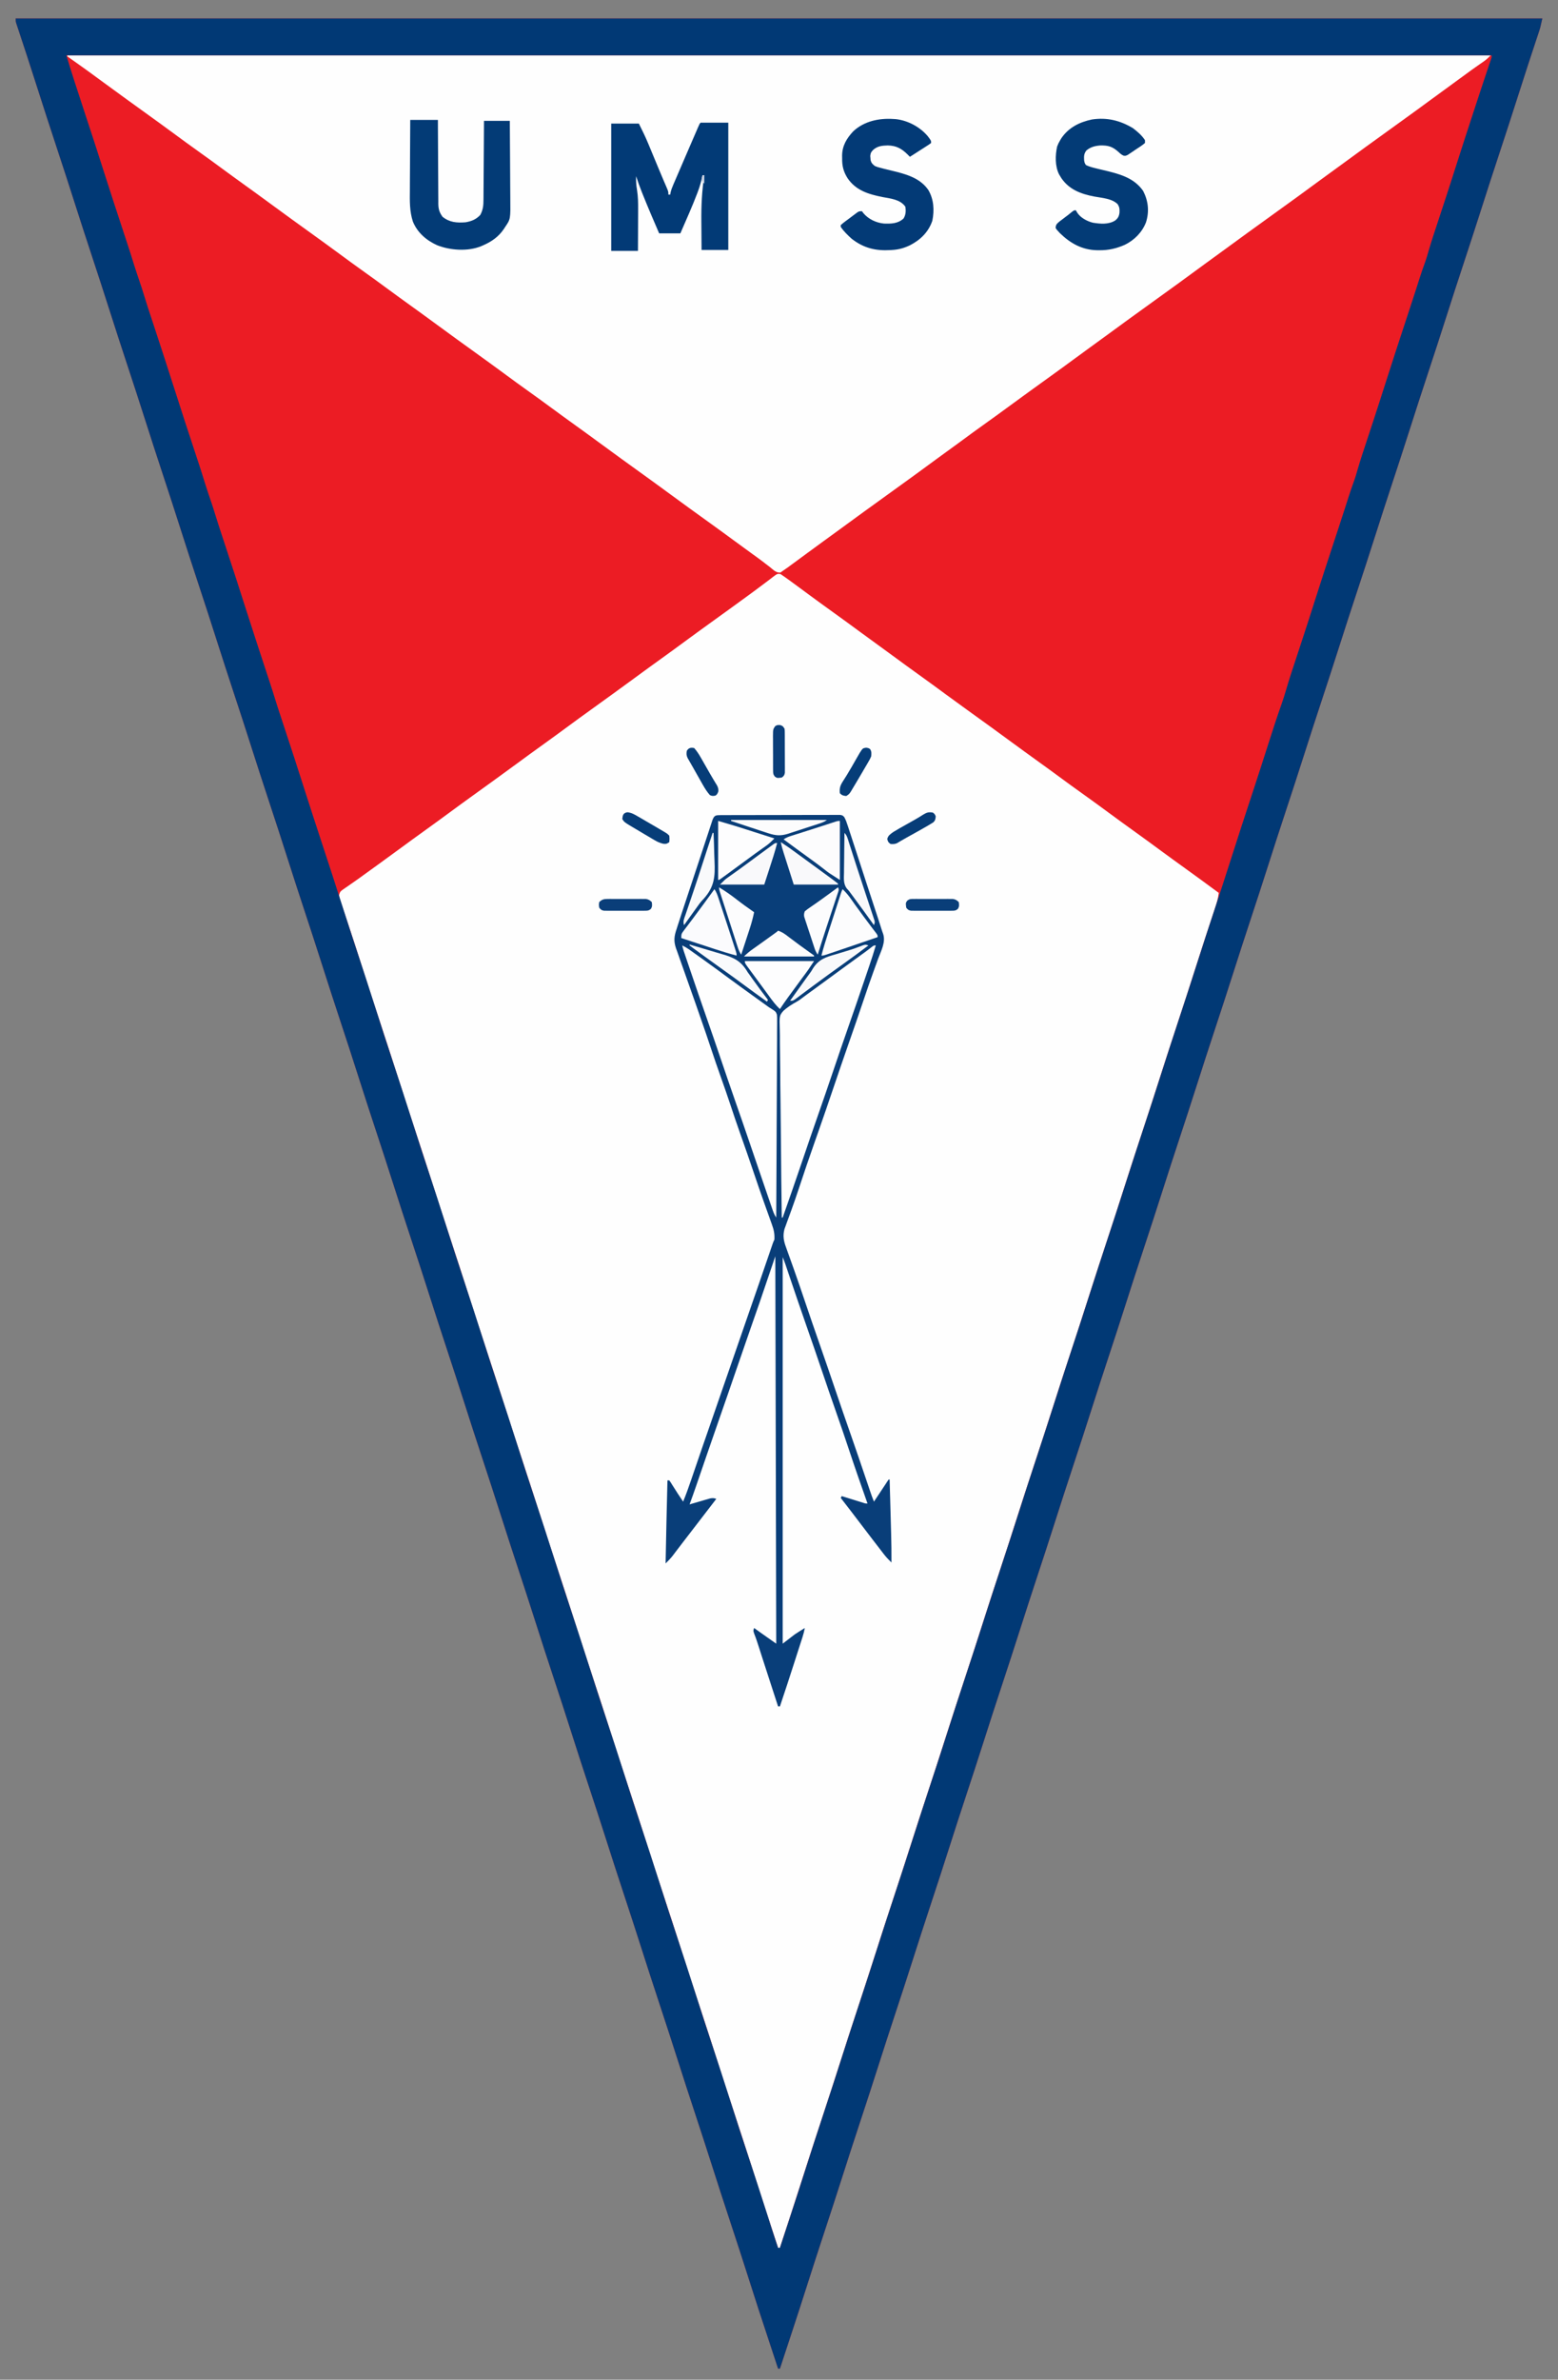 <?xml version="1.0" encoding="UTF-8"?>
<svg version="1.1" xmlns="http://www.w3.org/2000/svg" width="1690" height="2580">
<rect width="100%" height="100%" fill="#808080" stroke="none"/>
<path d="M0 0 C546.48 0 1092.96 0 1656 0 C1653.75 10.124 1653.75 10.124 1652.466 14.002 C1652.032 15.323 1652.032 15.323 1651.59 16.672 C1651.279 17.604 1650.969 18.536 1650.648 19.496 C1650.153 21.002 1650.153 21.002 1649.647 22.538 C1648.934 24.704 1648.218 26.87 1647.502 29.034 C1645.554 34.917 1643.621 40.804 1641.688 46.691 C1641.291 47.898 1640.894 49.105 1640.485 50.348 C1637.038 60.85 1633.668 71.375 1630.318 81.908 C1623.267 104.081 1616.028 126.189 1608.747 148.286 C1602.074 168.536 1595.465 188.803 1589.004 209.122 C1582.887 228.35 1576.593 247.519 1570.281 266.684 C1564.127 285.368 1558.023 304.066 1552.062 322.812 C1545.426 343.683 1538.6 364.489 1531.746 385.289 C1525.073 405.538 1518.465 425.804 1512.004 446.122 C1505.887 465.35 1499.593 484.519 1493.281 503.684 C1487.127 522.368 1481.023 541.066 1475.062 559.812 C1468.426 580.683 1461.6 601.489 1454.746 622.289 C1448.073 642.538 1441.465 662.804 1435.004 683.122 C1428.887 702.35 1422.593 721.519 1416.281 740.684 C1410.127 759.368 1404.023 778.066 1398.062 796.812 C1391.426 817.683 1384.6 838.489 1377.746 859.289 C1371.073 879.538 1364.465 899.804 1358.004 920.122 C1351.887 939.35 1345.593 958.519 1339.281 977.684 C1333.127 996.368 1327.023 1015.066 1321.062 1033.812 C1314.426 1054.683 1307.6 1075.489 1300.746 1096.289 C1294.073 1116.538 1287.465 1136.804 1281.004 1157.122 C1274.887 1176.35 1268.593 1195.519 1262.281 1214.684 C1256.127 1233.368 1250.023 1252.066 1244.062 1270.812 C1237.426 1291.683 1230.6 1312.489 1223.746 1333.289 C1217.073 1353.538 1210.465 1373.804 1204.004 1394.122 C1197.887 1413.35 1191.593 1432.519 1185.281 1451.684 C1179.127 1470.368 1173.023 1489.066 1167.062 1507.812 C1160.426 1528.683 1153.6 1549.489 1146.746 1570.289 C1140.073 1590.538 1133.465 1610.804 1127.004 1631.122 C1120.887 1650.35 1114.593 1669.519 1108.281 1688.684 C1102.127 1707.368 1096.023 1726.066 1090.062 1744.812 C1083.426 1765.683 1076.6 1786.489 1069.746 1807.289 C1063.073 1827.538 1056.465 1847.804 1050.004 1868.122 C1043.887 1887.35 1037.593 1906.519 1031.281 1925.684 C1025.127 1944.368 1019.023 1963.066 1013.062 1981.812 C1006.426 2002.683 999.6 2023.489 992.746 2044.289 C986.073 2064.538 979.465 2084.804 973.004 2105.122 C966.887 2124.35 960.593 2143.519 954.281 2162.684 C948.127 2181.368 942.023 2200.066 936.062 2218.812 C929.426 2239.683 922.6 2260.489 915.746 2281.289 C909.073 2301.538 902.465 2321.804 896.004 2342.122 C890.119 2360.62 884.072 2379.063 878 2397.5 C871.268 2417.939 864.599 2438.394 858.078 2458.9 C848.604 2488.671 838.781 2518.329 829 2548 C828.34 2548 827.68 2548 827 2548 C803.721 2477.453 803.721 2477.453 794.938 2449.812 C788.588 2429.832 782.062 2409.912 775.5 2390 C768.576 2368.988 761.708 2347.962 755.004 2326.878 C749.119 2308.38 743.072 2289.937 737 2271.5 C730.606 2252.088 724.256 2232.665 718.062 2213.188 C711.67 2193.082 705.103 2173.037 698.5 2153 C691.576 2131.988 684.708 2110.962 678.004 2089.878 C672.119 2071.38 666.072 2052.937 660 2034.5 C653.263 2014.045 646.589 1993.573 640.062 1973.049 C633.924 1953.764 627.612 1934.539 621.281 1915.317 C615.127 1896.632 609.024 1877.935 603.062 1859.188 C596.67 1839.082 590.103 1819.037 583.5 1799 C576.576 1777.988 569.708 1756.962 563.004 1735.878 C557.119 1717.38 551.072 1698.937 545 1680.5 C538.606 1661.088 532.256 1641.665 526.062 1622.188 C519.67 1602.082 513.103 1582.037 506.5 1562 C499.576 1540.988 492.708 1519.962 486.004 1498.878 C480.119 1480.38 474.072 1461.937 468 1443.5 C461.606 1424.088 455.256 1404.665 449.062 1385.188 C442.67 1365.082 436.103 1345.037 429.5 1325 C422.576 1303.988 415.708 1282.962 409.004 1261.878 C403.119 1243.38 397.072 1224.937 391 1206.5 C384.606 1187.088 378.256 1167.665 372.062 1148.188 C365.67 1128.082 359.103 1108.037 352.5 1088 C345.576 1066.988 338.708 1045.962 332.004 1024.878 C326.119 1006.38 320.072 987.937 314 969.5 C307.606 950.088 301.256 930.665 295.062 911.188 C288.67 891.082 282.103 871.037 275.5 851 C268.576 829.988 261.708 808.962 255.004 787.878 C249.119 769.38 243.072 750.937 237 732.5 C230.606 713.088 224.256 693.665 218.062 674.188 C211.67 654.082 205.103 634.037 198.5 614 C191.576 592.988 184.708 571.962 178.004 550.878 C172.119 532.38 166.072 513.937 160 495.5 C153.606 476.088 147.256 456.665 141.062 437.188 C134.67 417.082 128.103 397.037 121.5 377 C114.576 355.988 107.708 334.962 101.004 313.878 C95.119 295.38 89.072 276.937 83 258.5 C76.606 239.088 70.256 219.665 64.062 200.188 C57.67 180.082 51.103 160.037 44.5 140 C37.149 117.691 29.867 95.363 22.75 72.978 C19.298 62.129 15.798 51.296 12.242 40.48 C11.845 39.271 11.448 38.062 11.038 36.816 C9.108 30.943 7.172 25.073 5.229 19.205 C4.538 17.106 3.847 15.008 3.156 12.91 C2.675 11.466 2.675 11.466 2.184 9.992 C1.894 9.11 1.605 8.229 1.307 7.321 C1.053 6.554 0.799 5.788 0.538 4.998 C0 3 0 3 0 0 Z " fill="#EC1C24" transform="translate(17,20)"/>
<path d="M0 0 C1.238 0.843 1.238 0.843 2.5 1.703 C3.372 2.287 3.372 2.287 4.262 2.883 C6.419 4.361 8.522 5.899 10.625 7.453 C11.805 8.316 11.805 8.316 13.01 9.195 C15.511 11.025 18.006 12.863 20.5 14.703 C22.091 15.875 23.682 17.047 25.273 18.219 C27.646 19.967 30.018 21.717 32.389 23.468 C40.712 29.611 49.103 35.66 57.5 41.703 C67.506 48.904 77.479 56.146 87.394 63.472 C92.738 67.417 98.109 71.323 103.5 75.203 C109.697 79.663 115.86 84.166 122 88.703 C131.117 95.439 140.299 102.082 149.5 108.703 C159.506 115.904 169.477 123.146 179.392 130.47 C186.977 136.067 194.616 141.587 202.266 147.094 C206.765 150.335 211.258 153.583 215.752 156.831 C219.488 159.529 223.225 162.226 226.965 164.918 C235.479 171.051 243.952 177.235 252.392 183.47 C260.715 189.612 269.104 195.661 277.5 201.703 C286.785 208.385 296.049 215.092 305.25 221.891 C311.769 226.707 318.324 231.463 324.93 236.16 C336.165 244.152 347.301 252.277 358.391 260.469 C366.714 266.612 375.104 272.661 383.5 278.703 C393.506 285.904 403.477 293.146 413.392 300.47 C421.715 306.612 430.104 312.661 438.5 318.703 C450.894 327.622 463.224 336.622 475.5 345.703 C474.869 351.775 473.182 357.229 471.246 363.004 C470.914 364.011 470.582 365.017 470.24 366.055 C469.522 368.233 468.801 370.41 468.077 372.587 C466.113 378.495 464.169 384.41 462.223 390.324 C461.623 392.144 461.623 392.144 461.011 394 C457.549 404.518 454.172 415.061 450.817 425.614 C443.769 447.786 436.528 469.893 429.247 491.989 C422.574 512.239 415.965 532.506 409.504 552.825 C403.387 572.054 397.093 591.222 390.781 610.387 C384.627 629.071 378.523 647.769 372.562 666.516 C365.926 687.386 359.1 708.192 352.246 728.992 C345.573 749.241 338.965 769.507 332.504 789.825 C326.387 809.054 320.093 828.222 313.781 847.387 C307.627 866.071 301.523 884.769 295.562 903.516 C288.926 924.386 282.1 945.192 275.246 965.992 C268.573 986.241 261.965 1006.507 255.504 1026.825 C249.387 1046.054 243.093 1065.222 236.781 1084.387 C230.627 1103.071 224.523 1121.769 218.562 1140.516 C211.926 1161.386 205.1 1182.192 198.246 1202.992 C191.573 1223.241 184.965 1243.507 178.504 1263.825 C172.387 1283.054 166.093 1302.222 159.781 1321.387 C153.627 1340.071 147.523 1358.769 141.562 1377.516 C134.926 1398.386 128.1 1419.192 121.246 1439.992 C114.573 1460.241 107.965 1480.507 101.504 1500.825 C95.387 1520.054 89.093 1539.222 82.781 1558.387 C76.627 1577.071 70.523 1595.769 64.562 1614.516 C58.17 1634.621 51.603 1654.666 45 1674.703 C37.993 1695.968 31.041 1717.248 24.251 1738.583 C16.158 1764.008 7.831 1789.356 -0.5 1814.703 C-1.16 1814.703 -1.82 1814.703 -2.5 1814.703 C-5.504 1805.579 -8.503 1796.454 -11.5 1787.328 C-11.727 1786.636 -11.954 1785.944 -12.189 1785.231 C-18.305 1766.6 -24.368 1747.953 -30.312 1729.266 C-36.992 1708.271 -43.859 1687.34 -50.754 1666.415 C-57.427 1646.166 -64.035 1625.899 -70.496 1605.581 C-76.381 1587.083 -82.428 1568.64 -88.5 1550.203 C-94.894 1530.791 -101.244 1511.368 -107.438 1491.891 C-113.83 1471.785 -120.397 1451.74 -127 1431.703 C-133.924 1410.691 -140.792 1389.665 -147.496 1368.581 C-153.381 1350.083 -159.428 1331.64 -165.5 1313.203 C-171.894 1293.791 -178.244 1274.368 -184.438 1254.891 C-190.83 1234.785 -197.397 1214.74 -204 1194.703 C-210.924 1173.691 -217.792 1152.665 -224.496 1131.581 C-230.381 1113.083 -236.428 1094.64 -242.5 1076.203 C-248.894 1056.791 -255.244 1037.368 -261.438 1017.891 C-267.83 997.785 -274.397 977.74 -281 957.703 C-287.924 936.691 -294.792 915.665 -301.496 894.581 C-307.381 876.083 -313.428 857.64 -319.5 839.203 C-325.894 819.791 -332.244 800.368 -338.438 780.891 C-344.83 760.785 -351.397 740.74 -358 720.703 C-364.924 699.691 -371.792 678.665 -378.496 657.581 C-384.381 639.083 -390.428 620.64 -396.5 602.203 C-402.894 582.791 -409.244 563.368 -415.438 543.891 C-421.83 523.785 -428.397 503.74 -435 483.703 C-442.375 461.323 -449.69 438.927 -456.818 416.466 C-460.166 405.927 -463.577 395.413 -467.07 384.922 C-467.829 382.635 -468.588 380.347 -469.346 378.06 C-470.789 373.708 -472.248 369.361 -473.715 365.016 C-474.364 363.062 -475.012 361.107 -475.66 359.152 C-476.117 357.822 -476.117 357.822 -476.582 356.464 C-479.161 348.602 -479.161 348.602 -477.5 344.703 C-476.02 343.148 -476.02 343.148 -474.098 341.828 C-473.382 341.325 -472.666 340.821 -471.928 340.303 C-471.147 339.775 -470.367 339.247 -469.562 338.703 C-467.907 337.547 -466.252 336.391 -464.598 335.234 C-463.748 334.648 -462.899 334.061 -462.024 333.457 C-458.143 330.76 -454.323 327.981 -450.5 325.203 C-448.999 324.118 -447.498 323.033 -445.996 321.949 C-445.253 321.413 -444.511 320.876 -443.746 320.324 C-441.51 318.71 -439.273 317.099 -437.035 315.488 C-429.325 309.935 -421.642 304.349 -414 298.703 C-404.146 291.424 -394.214 284.255 -384.271 277.099 C-375.814 271.011 -367.381 264.894 -359 258.703 C-350.621 252.513 -342.189 246.398 -333.734 240.312 C-329.986 237.613 -326.243 234.908 -322.5 232.203 C-318.014 228.962 -313.527 225.722 -309.035 222.488 C-301.325 216.935 -293.642 211.349 -286 205.703 C-276.146 198.424 -266.214 191.255 -256.271 184.099 C-247.814 178.011 -239.381 171.894 -231 165.703 C-222.621 159.513 -214.189 153.398 -205.734 147.312 C-201.986 144.613 -198.243 141.908 -194.5 139.203 C-190.014 135.962 -185.527 132.722 -181.035 129.488 C-173.325 123.935 -165.642 118.349 -158 112.703 C-148.146 105.424 -138.214 98.255 -128.271 91.099 C-119.814 85.011 -111.381 78.894 -103 72.703 C-94.621 66.513 -86.189 60.398 -77.734 54.312 C-73.986 51.613 -70.243 48.908 -66.5 46.203 C-62.014 42.962 -57.527 39.722 -53.035 36.488 C-46.129 31.514 -39.236 26.523 -32.389 21.467 C-30.806 20.298 -29.222 19.133 -27.636 17.969 C-23.552 14.971 -19.497 11.942 -15.477 8.859 C-13.859 7.64 -12.242 6.422 -10.625 5.203 C-9.882 4.62 -9.139 4.038 -8.373 3.438 C-3.249 -0.386 -3.249 -0.386 0 0 Z " fill="#FEFEFE" transform="translate(846.5,622.297)"/>
<path d="M0 0 C509.52 0 1019.04 0 1544 0 C1541.402 2.598 1539.463 4.524 1536.559 6.523 C1535.903 6.98 1535.246 7.436 1534.571 7.906 C1533.867 8.391 1533.163 8.876 1532.438 9.375 C1526.078 13.808 1519.791 18.323 1513.562 22.938 C1507.403 27.498 1501.221 32.024 1495 36.5 C1488.803 40.96 1482.64 45.463 1476.5 50 C1468.121 56.19 1459.689 62.305 1451.234 68.391 C1447.486 71.09 1443.743 73.795 1440 76.5 C1438.5 77.583 1437 78.667 1435.5 79.75 C1434.757 80.286 1434.015 80.823 1433.25 81.375 C1426.5 86.25 1426.5 86.25 1424.25 87.875 C1422.749 88.959 1421.249 90.043 1419.748 91.127 C1416.012 93.826 1412.275 96.523 1408.535 99.215 C1400.02 105.348 1391.545 111.533 1383.106 117.769 C1377.025 122.258 1370.904 126.69 1364.77 131.105 C1359.319 135.034 1353.903 139.007 1348.5 143 C1340.121 149.19 1331.689 155.305 1323.234 161.391 C1319.486 164.09 1315.743 166.795 1312 169.5 C1310.5 170.583 1309 171.667 1307.5 172.75 C1306.757 173.286 1306.015 173.822 1305.25 174.375 C1298.5 179.25 1298.5 179.25 1296.25 180.875 C1294.749 181.959 1293.249 183.043 1291.748 184.127 C1288.012 186.826 1284.275 189.523 1280.535 192.215 C1272.02 198.348 1263.545 204.533 1255.106 210.769 C1249.025 215.258 1242.904 219.69 1236.77 224.105 C1231.319 228.034 1225.903 232.007 1220.5 236 C1212.121 242.19 1203.689 248.305 1195.234 254.391 C1191.486 257.09 1187.743 259.795 1184 262.5 C1182.5 263.583 1181 264.667 1179.5 265.75 C1178.757 266.286 1178.015 266.822 1177.25 267.375 C1170.5 272.25 1170.5 272.25 1168.25 273.875 C1166.749 274.959 1165.249 276.043 1163.748 277.127 C1160.012 279.826 1156.275 282.523 1152.535 285.215 C1144.02 291.348 1135.545 297.533 1127.106 303.769 C1121.025 308.258 1114.904 312.69 1108.77 317.105 C1103.319 321.034 1097.903 325.007 1092.5 329 C1084.121 335.19 1075.689 341.305 1067.234 347.391 C1063.486 350.09 1059.743 352.795 1056 355.5 C1051.514 358.741 1047.027 361.981 1042.535 365.215 C1034.741 370.829 1026.975 376.479 1019.25 382.188 C1012.731 387.004 1006.176 391.76 999.57 396.457 C988.334 404.449 977.196 412.574 966.107 420.769 C960.025 425.258 953.904 429.69 947.77 434.105 C942.319 438.034 936.903 442.007 931.5 446 C923.121 452.19 914.689 458.305 906.234 464.391 C902.486 467.09 898.743 469.795 895 472.5 C893.5 473.583 892 474.667 890.5 475.75 C889.758 476.286 889.015 476.822 888.25 477.375 C881.5 482.25 881.5 482.25 879.25 483.875 C877.749 484.959 876.249 486.043 874.748 487.127 C871.012 489.826 867.275 492.523 863.535 495.215 C855.02 501.348 846.545 507.533 838.106 513.769 C832.025 518.258 825.904 522.69 819.77 527.105 C814.319 531.034 808.904 535.008 803.5 539 C801.136 540.744 798.771 542.486 796.405 544.229 C794.767 545.435 793.13 546.642 791.493 547.85 C789.041 549.655 786.584 551.454 784.125 553.25 C783.382 553.799 782.639 554.348 781.873 554.914 C779.941 556.32 777.983 557.668 776 559 C775.187 559.574 774.373 560.147 773.535 560.738 C768.913 561.215 765.778 557.703 762.312 554.938 C760.601 553.623 758.889 552.309 757.176 550.996 C756.31 550.324 755.445 549.653 754.553 548.96 C750.765 546.052 746.886 543.276 743 540.5 C736.802 536.042 730.64 531.537 724.5 527 C716.121 520.81 707.689 514.695 699.234 508.609 C694.735 505.369 690.242 502.12 685.748 498.873 C682.012 496.174 678.275 493.477 674.535 490.785 C666.021 484.652 657.548 478.468 649.108 472.233 C641.523 466.636 633.884 461.116 626.234 455.609 C621.735 452.369 617.242 449.12 612.748 445.873 C609.012 443.174 605.275 440.477 601.535 437.785 C593.021 431.652 584.548 425.468 576.108 419.233 C567.785 413.091 559.396 407.042 551 401 C541.715 394.318 532.451 387.611 523.25 380.812 C516.731 375.996 510.176 371.24 503.57 366.543 C492.335 358.552 481.199 350.426 470.109 342.234 C462.524 336.636 454.884 331.116 447.234 325.609 C442.735 322.369 438.242 319.12 433.748 315.873 C430.012 313.174 426.275 310.477 422.535 307.785 C414.021 301.652 405.548 295.468 397.108 289.233 C388.785 283.091 380.396 277.042 372 271 C362.715 264.318 353.451 257.611 344.25 250.812 C337.731 245.996 331.176 241.24 324.57 236.543 C313.335 228.552 302.199 220.426 291.109 212.234 C283.524 206.636 275.884 201.116 268.234 195.609 C263.735 192.369 259.242 189.12 254.748 185.873 C251.012 183.174 247.275 180.477 243.535 177.785 C235.021 171.652 226.548 165.468 218.108 159.233 C209.785 153.091 201.396 147.042 193 141 C183.715 134.318 174.451 127.611 165.25 120.812 C158.731 115.996 152.176 111.24 145.57 106.543 C134.335 98.552 123.199 90.426 112.109 82.234 C104.524 76.636 96.884 71.116 89.234 65.609 C84.735 62.369 80.242 59.12 75.748 55.873 C72.012 53.174 68.275 50.477 64.535 47.785 C56.825 42.232 49.142 36.646 41.5 31 C35.252 26.385 28.986 21.797 22.688 17.25 C21.952 16.719 21.216 16.187 20.458 15.64 C16.903 13.078 13.34 10.528 9.762 8 C8.775 7.301 8.775 7.301 7.769 6.589 C6.535 5.717 5.299 4.847 4.061 3.981 C2.69 3.012 1.342 2.01 0 1 C0 0.67 0 0.34 0 0 Z " fill="#FEFEFE" transform="translate(73,60)"/>
<path d="M0 0 C546.48 0 1092.96 0 1656 0 C1653.75 10.124 1653.75 10.124 1652.466 14.002 C1652.032 15.323 1652.032 15.323 1651.59 16.672 C1651.279 17.604 1650.969 18.536 1650.648 19.496 C1650.153 21.002 1650.153 21.002 1649.647 22.538 C1648.934 24.704 1648.218 26.87 1647.502 29.034 C1645.554 34.917 1643.621 40.804 1641.688 46.691 C1641.291 47.898 1640.894 49.105 1640.485 50.348 C1637.038 60.85 1633.668 71.375 1630.318 81.908 C1623.267 104.081 1616.028 126.189 1608.747 148.286 C1602.074 168.536 1595.465 188.803 1589.004 209.122 C1582.887 228.35 1576.593 247.519 1570.281 266.684 C1564.127 285.368 1558.023 304.066 1552.062 322.812 C1545.426 343.683 1538.6 364.489 1531.746 385.289 C1525.073 405.538 1518.465 425.804 1512.004 446.122 C1505.887 465.35 1499.593 484.519 1493.281 503.684 C1487.127 522.368 1481.023 541.066 1475.062 559.812 C1468.426 580.683 1461.6 601.489 1454.746 622.289 C1448.073 642.538 1441.465 662.804 1435.004 683.122 C1428.887 702.35 1422.593 721.519 1416.281 740.684 C1410.127 759.368 1404.023 778.066 1398.062 796.812 C1391.426 817.683 1384.6 838.489 1377.746 859.289 C1371.073 879.538 1364.465 899.804 1358.004 920.122 C1351.887 939.35 1345.593 958.519 1339.281 977.684 C1333.127 996.368 1327.023 1015.066 1321.062 1033.812 C1314.426 1054.683 1307.6 1075.489 1300.746 1096.289 C1294.073 1116.538 1287.465 1136.804 1281.004 1157.122 C1274.887 1176.35 1268.593 1195.519 1262.281 1214.684 C1256.127 1233.368 1250.023 1252.066 1244.062 1270.812 C1237.426 1291.683 1230.6 1312.489 1223.746 1333.289 C1217.073 1353.538 1210.465 1373.804 1204.004 1394.122 C1197.887 1413.35 1191.593 1432.519 1185.281 1451.684 C1179.127 1470.368 1173.023 1489.066 1167.062 1507.812 C1160.426 1528.683 1153.6 1549.489 1146.746 1570.289 C1140.073 1590.538 1133.465 1610.804 1127.004 1631.122 C1120.887 1650.35 1114.593 1669.519 1108.281 1688.684 C1102.127 1707.368 1096.023 1726.066 1090.062 1744.812 C1083.426 1765.683 1076.6 1786.489 1069.746 1807.289 C1063.073 1827.538 1056.465 1847.804 1050.004 1868.122 C1043.887 1887.35 1037.593 1906.519 1031.281 1925.684 C1025.127 1944.368 1019.023 1963.066 1013.062 1981.812 C1006.426 2002.683 999.6 2023.489 992.746 2044.289 C986.073 2064.538 979.465 2084.804 973.004 2105.122 C966.887 2124.35 960.593 2143.519 954.281 2162.684 C948.127 2181.368 942.023 2200.066 936.062 2218.812 C929.426 2239.683 922.6 2260.489 915.746 2281.289 C909.073 2301.538 902.465 2321.804 896.004 2342.122 C890.119 2360.62 884.072 2379.063 878 2397.5 C871.268 2417.939 864.599 2438.394 858.078 2458.9 C848.604 2488.671 838.781 2518.329 829 2548 C828.34 2548 827.68 2548 827 2548 C803.721 2477.453 803.721 2477.453 794.938 2449.812 C788.588 2429.832 782.062 2409.912 775.5 2390 C768.576 2368.988 761.708 2347.962 755.004 2326.878 C749.119 2308.38 743.072 2289.937 737 2271.5 C730.606 2252.088 724.256 2232.665 718.062 2213.188 C711.67 2193.082 705.103 2173.037 698.5 2153 C691.576 2131.988 684.708 2110.962 678.004 2089.878 C672.119 2071.38 666.072 2052.937 660 2034.5 C653.263 2014.045 646.589 1993.573 640.062 1973.049 C633.924 1953.764 627.612 1934.539 621.281 1915.317 C615.127 1896.632 609.024 1877.935 603.062 1859.188 C596.67 1839.082 590.103 1819.037 583.5 1799 C576.576 1777.988 569.708 1756.962 563.004 1735.878 C557.119 1717.38 551.072 1698.937 545 1680.5 C538.606 1661.088 532.256 1641.665 526.062 1622.188 C519.67 1602.082 513.103 1582.037 506.5 1562 C499.576 1540.988 492.708 1519.962 486.004 1498.878 C480.119 1480.38 474.072 1461.937 468 1443.5 C461.606 1424.088 455.256 1404.665 449.062 1385.188 C442.67 1365.082 436.103 1345.037 429.5 1325 C422.576 1303.988 415.708 1282.962 409.004 1261.878 C403.119 1243.38 397.072 1224.937 391 1206.5 C384.606 1187.088 378.256 1167.665 372.062 1148.188 C365.67 1128.082 359.103 1108.037 352.5 1088 C345.576 1066.988 338.708 1045.962 332.004 1024.878 C326.119 1006.38 320.072 987.937 314 969.5 C307.606 950.088 301.256 930.665 295.062 911.188 C288.67 891.082 282.103 871.037 275.5 851 C268.576 829.988 261.708 808.962 255.004 787.878 C249.119 769.38 243.072 750.937 237 732.5 C230.606 713.088 224.256 693.665 218.062 674.188 C211.67 654.082 205.103 634.037 198.5 614 C191.576 592.988 184.708 571.962 178.004 550.878 C172.119 532.38 166.072 513.937 160 495.5 C153.606 476.088 147.256 456.665 141.062 437.188 C134.67 417.082 128.103 397.037 121.5 377 C114.576 355.988 107.708 334.962 101.004 313.878 C95.119 295.38 89.072 276.937 83 258.5 C76.606 239.088 70.256 219.665 64.062 200.188 C57.67 180.082 51.103 160.037 44.5 140 C37.149 117.691 29.867 95.363 22.75 72.978 C19.298 62.129 15.798 51.296 12.242 40.48 C11.845 39.271 11.448 38.062 11.038 36.816 C9.108 30.943 7.172 25.073 5.229 19.205 C4.538 17.106 3.847 15.008 3.156 12.91 C2.675 11.466 2.675 11.466 2.184 9.992 C1.894 9.11 1.605 8.229 1.307 7.321 C1.053 6.554 0.799 5.788 0.538 4.998 C0 3 0 3 0 0 Z M55 40 C60.782 59.274 67.062 78.377 73.366 97.485 C81.006 120.65 88.591 143.83 95.981 167.076 C102.819 188.575 109.866 210.005 116.932 231.43 C117.856 234.234 118.78 237.038 119.704 239.843 C120.335 241.758 120.968 243.673 121.601 245.588 C123.856 252.431 126.03 259.293 128.134 266.184 C129.116 269.378 130.151 272.552 131.219 275.719 C131.594 276.836 131.969 277.954 132.355 279.105 C132.733 280.226 133.111 281.346 133.5 282.5 C134.262 284.76 135.022 287.02 135.781 289.281 C136.112 290.262 136.443 291.242 136.783 292.252 C137.839 295.504 138.85 298.764 139.849 302.034 C142.018 309.111 144.318 316.141 146.641 323.168 C147.084 324.513 147.527 325.859 147.971 327.204 C148.909 330.053 149.848 332.901 150.787 335.75 C158.267 358.436 165.685 381.139 172.923 403.903 C179.781 425.459 186.847 446.946 193.931 468.429 C194.856 471.233 195.78 474.038 196.704 476.843 C197.335 478.758 197.968 480.673 198.601 482.588 C200.856 489.431 203.03 496.293 205.134 503.184 C206.116 506.378 207.151 509.552 208.219 512.719 C208.781 514.395 208.781 514.395 209.355 516.105 C209.733 517.226 210.111 518.346 210.5 519.5 C211.262 521.76 212.022 524.02 212.781 526.281 C213.112 527.262 213.443 528.242 213.783 529.252 C214.839 532.504 215.85 535.764 216.849 539.034 C219.018 546.111 221.318 553.141 223.641 560.168 C224.084 561.513 224.527 562.859 224.971 564.204 C225.909 567.053 226.848 569.901 227.787 572.75 C235.267 595.436 242.685 618.139 249.923 640.903 C256.781 662.459 263.847 683.946 270.931 705.429 C271.856 708.233 272.78 711.038 273.704 713.843 C274.335 715.758 274.968 717.673 275.601 719.588 C277.806 726.28 279.928 732.991 281.986 739.729 C283.796 745.567 285.723 751.365 287.641 757.168 C288.084 758.513 288.527 759.859 288.971 761.204 C289.909 764.052 290.848 766.901 291.787 769.749 C298.928 791.408 306.028 813.078 312.938 834.812 C319.33 854.918 325.897 874.963 332.5 895 C339.424 916.012 346.292 937.038 352.996 958.122 C358.881 976.62 364.928 995.063 371 1013.5 C377.394 1032.912 383.744 1052.335 389.938 1071.812 C396.33 1091.918 402.897 1111.963 409.5 1132 C416.424 1153.012 423.292 1174.038 429.996 1195.122 C435.881 1213.62 441.928 1232.063 448 1250.5 C454.394 1269.912 460.744 1289.335 466.938 1308.812 C473.33 1328.918 479.897 1348.963 486.5 1369 C493.424 1390.012 500.292 1411.038 506.996 1432.122 C512.881 1450.62 518.928 1469.063 525 1487.5 C531.394 1506.912 537.744 1526.335 543.938 1545.812 C550.33 1565.918 556.897 1585.963 563.5 1606 C570.424 1627.012 577.292 1648.038 583.996 1669.122 C589.881 1687.62 595.928 1706.063 602 1724.5 C608.394 1743.912 614.744 1763.335 620.938 1782.812 C627.33 1802.918 633.897 1822.963 640.5 1843 C647.424 1864.012 654.292 1885.038 660.996 1906.122 C666.881 1924.62 672.928 1943.063 679 1961.5 C685.394 1980.912 691.744 2000.335 697.938 2019.812 C704.33 2039.918 710.897 2059.963 717.5 2080 C724.424 2101.012 731.292 2122.038 737.996 2143.122 C743.881 2161.62 749.928 2180.063 756 2198.5 C762.394 2217.912 768.744 2237.335 774.938 2256.812 C781.572 2277.676 788.394 2298.474 795.247 2319.266 C802.618 2341.632 809.907 2364.02 817.041 2386.463 C817.634 2388.328 818.227 2390.193 818.82 2392.059 C819.095 2392.924 819.371 2393.789 819.654 2394.681 C822.033 2402.144 824.494 2409.578 827 2417 C827.66 2417 828.32 2417 829 2417 C832.004 2407.876 835.003 2398.751 838 2389.625 C838.227 2388.933 838.454 2388.241 838.689 2387.528 C844.805 2368.897 850.868 2350.25 856.812 2331.562 C863.492 2310.567 870.359 2289.637 877.254 2268.712 C883.927 2248.462 890.535 2228.196 896.996 2207.878 C903.113 2188.65 909.407 2169.481 915.719 2150.316 C921.873 2131.632 927.977 2112.934 933.938 2094.188 C940.574 2073.317 947.4 2052.511 954.254 2031.711 C960.927 2011.462 967.535 1991.196 973.996 1970.878 C980.113 1951.65 986.407 1932.481 992.719 1913.316 C998.873 1894.632 1004.977 1875.934 1010.938 1857.188 C1017.574 1836.317 1024.4 1815.511 1031.254 1794.711 C1037.927 1774.462 1044.535 1754.196 1050.996 1733.878 C1057.113 1714.65 1063.407 1695.481 1069.719 1676.316 C1075.873 1657.632 1081.977 1638.934 1087.938 1620.188 C1094.574 1599.317 1101.4 1578.511 1108.254 1557.711 C1114.927 1537.462 1121.535 1517.196 1127.996 1496.878 C1134.113 1477.65 1140.407 1458.481 1146.719 1439.316 C1152.873 1420.632 1158.977 1401.934 1164.938 1383.188 C1171.574 1362.317 1178.4 1341.511 1185.254 1320.711 C1191.927 1300.462 1198.535 1280.196 1204.996 1259.878 C1211.113 1240.65 1217.407 1221.481 1223.719 1202.316 C1229.873 1183.632 1235.977 1164.934 1241.938 1146.188 C1248.574 1125.317 1255.4 1104.511 1262.254 1083.711 C1268.927 1063.462 1275.535 1043.196 1281.996 1022.878 C1288.113 1003.65 1294.407 984.481 1300.719 965.316 C1306.873 946.632 1312.977 927.934 1318.938 909.188 C1325.813 887.565 1332.892 866.011 1339.996 844.462 C1346.7 824.124 1353.31 803.76 1359.793 783.351 C1363.956 770.253 1368.21 757.201 1372.822 744.254 C1374.784 738.713 1376.565 733.149 1378.188 727.5 C1381.482 716.072 1385.277 704.805 1389.008 693.514 C1391.261 686.693 1393.504 679.868 1395.746 673.043 C1395.972 672.355 1396.198 671.667 1396.431 670.958 C1400.648 658.119 1404.779 645.253 1408.875 632.375 C1415.924 610.22 1423.162 588.129 1430.439 566.048 C1431.331 563.341 1432.223 560.635 1433.114 557.928 C1433.552 556.597 1433.991 555.267 1434.429 553.936 C1436.893 546.457 1439.338 538.971 1441.747 531.474 C1441.972 530.774 1442.197 530.073 1442.429 529.352 C1443.501 526.017 1444.569 522.682 1445.634 519.345 C1447.674 512.978 1449.822 506.677 1452.138 500.406 C1453.297 497.172 1454.243 493.897 1455.168 490.59 C1458.456 479.128 1462.267 467.834 1466.008 456.514 C1468.261 449.693 1470.504 442.868 1472.746 436.043 C1473.085 435.011 1473.085 435.011 1473.431 433.958 C1477.648 421.119 1481.779 408.253 1485.875 395.375 C1492.924 373.22 1500.162 351.129 1507.439 329.048 C1508.331 326.341 1509.223 323.635 1510.114 320.928 C1510.552 319.597 1510.991 318.267 1511.429 316.936 C1513.893 309.457 1516.338 301.971 1518.747 294.474 C1518.972 293.774 1519.197 293.073 1519.429 292.352 C1520.501 289.017 1521.569 285.682 1522.634 282.345 C1524.674 275.978 1526.822 269.677 1529.138 263.406 C1530.297 260.172 1531.243 256.897 1532.168 253.59 C1535.456 242.128 1539.267 230.834 1543.008 219.514 C1545.261 212.693 1547.504 205.868 1549.746 199.043 C1549.972 198.355 1550.198 197.667 1550.431 196.958 C1554.648 184.119 1558.779 171.253 1562.875 158.375 C1569.305 138.171 1575.881 118.017 1582.5 97.875 C1582.734 97.161 1582.969 96.448 1583.21 95.713 C1584.795 90.889 1586.381 86.065 1587.969 81.242 C1588.184 80.588 1588.399 79.935 1588.621 79.261 C1590.873 72.417 1593.138 65.577 1595.434 58.747 C1595.81 57.626 1596.186 56.505 1596.574 55.35 C1597.277 53.261 1597.982 51.173 1598.69 49.086 C1598.997 48.175 1599.303 47.263 1599.619 46.325 C1599.887 45.533 1600.156 44.74 1600.432 43.924 C1601.094 42.015 1601.094 42.015 1601 40 C1090.82 40 580.64 40 55 40 Z " fill="#013975" transform="translate(17,20)"/>
<path d="M0 0 C1.739 -0.013 1.739 -0.013 3.514 -0.026 C4.792 -0.025 6.071 -0.024 7.388 -0.023 C8.743 -0.029 10.098 -0.036 11.453 -0.043 C15.139 -0.061 18.825 -0.066 22.511 -0.067 C25.585 -0.069 28.659 -0.076 31.733 -0.083 C38.984 -0.1 46.236 -0.105 53.487 -0.103 C60.974 -0.102 68.46 -0.123 75.947 -0.155 C82.369 -0.181 88.791 -0.192 95.213 -0.19 C99.051 -0.19 102.889 -0.196 106.728 -0.217 C110.337 -0.236 113.945 -0.236 117.555 -0.222 C119.514 -0.218 121.473 -0.235 123.432 -0.252 C124.594 -0.244 125.757 -0.236 126.954 -0.227 C127.967 -0.228 128.979 -0.229 130.022 -0.23 C132.541 0.267 132.541 0.267 134.311 2.099 C135.975 5.034 137.022 8.093 138.046 11.291 C138.393 12.345 138.393 12.345 138.748 13.421 C139.516 15.754 140.272 18.091 141.029 20.428 C141.569 22.078 142.11 23.728 142.652 25.377 C144.097 29.783 145.532 34.192 146.965 38.601 C148.441 43.138 149.925 47.672 151.408 52.206 C153.737 59.331 156.062 66.458 158.383 73.586 C161.005 81.637 163.648 89.68 166.302 97.721 C167.261 100.631 168.218 103.541 169.175 106.452 C169.745 108.183 170.317 109.914 170.891 111.644 C172.114 115.339 173.322 119.036 174.457 122.759 C175.091 124.812 175.768 126.855 176.542 128.86 C179.44 137.789 174.284 147.149 171.166 155.455 C170.473 157.358 169.783 159.261 169.095 161.166 C168.017 164.152 166.938 167.138 165.849 170.121 C162.257 179.971 158.882 189.89 155.533 199.825 C149.879 216.588 144.104 233.308 138.25 250.004 C132.873 265.35 127.628 280.739 122.416 296.142 C117.203 311.546 111.954 326.933 106.541 342.267 C106.277 343.013 106.014 343.759 105.743 344.528 C104.724 347.414 103.704 350.3 102.685 353.186 C96.415 370.939 90.342 388.756 84.453 406.639 C82.143 413.607 79.745 420.534 77.244 427.435 C76.966 428.204 76.689 428.974 76.403 429.766 C75.05 433.517 73.686 437.262 72.299 441.001 C71.803 442.368 71.308 443.736 70.814 445.103 C70.155 446.891 70.155 446.891 69.484 448.714 C67.504 456.172 68.623 461.67 71.224 468.697 C71.511 469.504 71.797 470.31 72.092 471.141 C72.716 472.891 73.344 474.64 73.978 476.386 C75.357 480.188 76.709 484 78.062 487.811 C78.781 489.838 79.502 491.864 80.224 493.89 C83.914 504.262 87.451 514.684 90.975 525.113 C96.578 541.695 102.25 558.25 108.041 574.767 C113.836 591.299 119.503 607.872 125.124 624.464 C130.316 639.787 135.591 655.078 140.945 670.345 C147.111 687.935 153.113 705.58 159.084 723.238 C159.433 724.271 159.783 725.304 160.143 726.368 C160.799 728.303 161.452 730.239 162.105 732.175 C163.485 736.251 164.876 740.296 166.541 744.267 C167.625 742.641 168.709 741.015 169.793 739.389 C170.71 738.014 171.627 736.639 172.544 735.265 C174.542 732.273 176.534 729.277 178.506 726.267 C179.033 725.463 179.56 724.659 180.103 723.83 C180.558 723.13 181.013 722.43 181.482 721.709 C181.831 721.233 182.181 720.758 182.541 720.267 C182.871 720.267 183.201 720.267 183.541 720.267 C183.804 729.639 184.065 739.011 184.323 748.384 C184.443 752.737 184.564 757.091 184.686 761.444 C184.805 765.659 184.921 769.873 185.036 774.088 C185.08 775.682 185.125 777.277 185.17 778.871 C185.468 789.34 185.597 799.795 185.541 810.267 C182.674 807.423 179.913 804.64 177.447 801.439 C176.624 800.377 176.624 800.377 175.785 799.294 C175.21 798.542 174.634 797.791 174.041 797.017 C173.428 796.223 172.814 795.429 172.183 794.61 C170.298 792.166 168.419 789.717 166.541 787.267 C165.993 786.554 165.446 785.841 164.881 785.107 C159.708 778.368 154.562 771.609 149.416 764.849 C148.71 763.922 148.004 762.995 147.277 762.04 C145.912 760.247 144.547 758.454 143.184 756.661 C139.004 751.169 134.789 745.706 130.541 740.267 C130.871 739.607 131.201 738.947 131.541 738.267 C132.318 738.51 133.095 738.752 133.896 739.002 C137.401 740.093 140.909 741.18 144.416 742.267 C145.639 742.649 146.862 743.031 148.123 743.424 C149.289 743.785 150.456 744.146 151.658 744.517 C152.737 744.853 153.815 745.188 154.927 745.533 C157.409 746.358 157.409 746.358 159.541 746.267 C158.999 744.733 158.999 744.733 158.446 743.167 C152.028 724.975 145.652 706.774 139.603 688.455 C135.016 674.569 130.25 660.752 125.41 646.952 C120.198 632.087 115.094 617.187 110.041 602.267 C104.489 585.879 98.863 569.519 93.137 553.19 C86.97 535.6 80.968 517.955 74.998 500.297 C74.648 499.264 74.298 498.231 73.938 497.167 C73.283 495.231 72.629 493.296 71.976 491.359 C71.684 490.496 71.391 489.632 71.09 488.743 C70.838 487.995 70.586 487.248 70.326 486.478 C69.463 484.05 68.498 481.66 67.541 479.267 C67.541 617.537 67.541 755.807 67.541 898.267 C71.831 894.967 76.121 891.667 80.541 888.267 C84.193 885.881 87.814 883.523 91.541 881.267 C90.91 884.685 90.079 887.934 89.009 891.24 C88.698 892.207 88.387 893.175 88.066 894.171 C87.728 895.214 87.389 896.256 87.041 897.33 C86.31 899.594 85.58 901.859 84.849 904.123 C84.469 905.299 84.088 906.475 83.696 907.687 C82.567 911.187 81.445 914.69 80.326 918.193 C75.19 934.261 69.912 950.277 64.541 966.267 C63.881 966.267 63.221 966.267 62.541 966.267 C60.736 960.731 58.931 955.194 57.127 949.657 C56.487 947.693 55.847 945.728 55.207 943.763 C51.953 933.777 48.702 923.79 45.49 913.791 C45.147 912.723 45.147 912.723 44.797 911.634 C43.745 908.362 42.696 905.088 41.651 901.814 C40.115 897.029 38.582 892.288 36.709 887.623 C35.541 884.267 35.541 884.267 36.541 881.267 C37.435 881.908 38.33 882.549 39.252 883.209 C40.473 884.083 41.694 884.956 42.916 885.83 C43.5 886.248 44.084 886.667 44.685 887.098 C49.945 890.859 55.242 894.559 60.541 898.267 C60.211 759.667 59.881 621.067 59.541 478.267 C53.931 494.767 48.321 511.267 42.541 528.267 C34.78 550.546 34.78 550.546 32.432 557.245 C27.474 571.402 22.602 585.588 17.726 599.773 C11.252 618.609 4.757 637.438 -1.824 656.238 C-5.885 667.841 -9.909 679.456 -13.909 691.08 C-14.145 691.768 -14.382 692.456 -14.626 693.165 C-16.996 700.052 -19.363 706.94 -21.728 713.829 C-22.395 715.773 -23.063 717.718 -23.731 719.662 C-24.551 722.047 -25.37 724.433 -26.187 726.818 C-28.539 733.662 -30.961 740.476 -33.459 747.267 C-32.65 747.029 -31.84 746.791 -31.005 746.545 C-27.743 745.587 -24.476 744.646 -21.209 743.705 C-20.05 743.363 -18.892 743.02 -17.698 742.668 C-16.583 742.349 -15.468 742.03 -14.319 741.701 C-13.292 741.403 -12.266 741.104 -11.208 740.796 C-8.488 740.273 -7.031 740.339 -4.459 741.267 C-15.293 755.351 -26.126 769.434 -36.959 783.517 C-37.372 784.054 -37.785 784.591 -38.211 785.144 C-39.039 786.222 -39.869 787.298 -40.698 788.375 C-42.855 791.174 -45.002 793.981 -47.135 796.799 C-47.577 797.379 -48.018 797.96 -48.473 798.558 C-49.696 800.168 -50.916 801.78 -52.135 803.392 C-54.421 806.22 -56.872 808.718 -59.459 811.267 C-58.883 781.265 -58.251 751.265 -57.459 721.267 C-56.799 721.267 -56.139 721.267 -55.459 721.267 C-54.014 723.252 -54.014 723.252 -52.334 726.017 C-48.515 732.2 -44.512 738.235 -40.459 744.267 C-37.258 736.546 -34.479 728.712 -31.784 720.803 C-31.338 719.501 -30.892 718.199 -30.445 716.897 C-29.5 714.14 -28.557 711.383 -27.615 708.625 C-25.376 702.072 -23.129 695.521 -20.882 688.971 C-20.381 687.511 -19.88 686.051 -19.38 684.591 C-15.259 672.573 -11.097 660.57 -6.897 648.58 C-0.857 631.33 5.099 614.052 11.041 596.767 C17.286 578.599 23.554 560.439 29.903 542.306 C34.002 530.595 38.061 518.871 42.095 507.139 C42.336 506.439 42.576 505.74 42.824 505.019 C45.237 498.003 47.648 490.985 50.056 483.967 C50.734 481.988 51.413 480.011 52.093 478.033 C52.932 475.588 53.771 473.143 54.609 470.697 C54.981 469.613 55.354 468.529 55.737 467.412 C56.226 465.987 56.226 465.987 56.724 464.534 C57.541 462.267 57.541 462.267 58.541 460.267 C58.947 454.058 57.927 449.422 55.787 443.627 C55.349 442.392 55.349 442.392 54.902 441.132 C54.269 439.354 53.631 437.578 52.988 435.804 C51.604 431.986 50.248 428.159 48.889 424.332 C48.178 422.33 47.466 420.329 46.752 418.328 C43.336 408.742 40.053 399.113 36.79 389.473 C31.793 374.71 26.706 359.984 21.484 345.299 C17.625 334.441 13.938 323.536 10.329 312.592 C7.187 303.106 3.889 293.682 0.541 284.267 C-3.174 273.823 -6.8 263.359 -10.272 252.83 C-13.871 241.921 -17.604 231.066 -21.407 220.227 C-22.338 217.569 -23.264 214.909 -24.189 212.248 C-24.836 210.385 -25.484 208.521 -26.131 206.658 C-26.464 205.701 -26.796 204.744 -27.139 203.758 C-29.343 197.429 -31.581 191.114 -33.839 184.804 C-35.744 179.474 -37.625 174.134 -39.492 168.79 C-40.643 165.498 -41.805 162.21 -42.995 158.932 C-44.333 155.244 -45.62 151.54 -46.905 147.834 C-47.31 146.742 -47.715 145.65 -48.133 144.524 C-50.878 136.407 -50.217 131.267 -47.459 123.267 C-47.027 121.91 -46.598 120.551 -46.173 119.192 C-44.65 114.368 -43.058 109.568 -41.463 104.767 C-40.868 102.965 -40.273 101.163 -39.679 99.36 C-38.114 94.619 -36.544 89.879 -34.973 85.139 C-33.419 80.447 -31.87 75.754 -30.321 71.06 C-27.595 62.807 -24.861 54.557 -22.123 46.307 C-20.341 40.938 -18.57 35.566 -16.807 30.191 C-15.695 26.805 -14.579 23.421 -13.462 20.037 C-12.941 18.453 -12.422 16.869 -11.905 15.284 C-11.198 13.118 -10.484 10.954 -9.768 8.791 C-9.368 7.573 -8.969 6.356 -8.557 5.101 C-6.654 0.188 -4.968 0.016 0 0 Z " fill="#093E79" transform="translate(781.459,883.733)"/>
<path d="M0 0 C9.9 0 19.8 0 30 0 C30 45.54 30 91.08 30 138 C20.43 138 10.86 138 1 138 C0.93 130.321 0.871 122.644 0.835 114.965 C0.82 112.365 0.8 109.764 0.774 107.164 C0.607 90.191 1.353 73.779 4 57 C3.34 57 2.68 57 2 57 C1.887 57.558 1.774 58.117 1.657 58.692 C0.558 63.895 -0.829 68.888 -2.688 73.875 C-2.969 74.637 -3.25 75.398 -3.539 76.183 C-9.148 90.998 -15.691 105.474 -22 120 C-29.59 120 -37.18 120 -45 120 C-50.997 106.161 -56.953 92.314 -62.562 78.312 C-62.967 77.306 -63.372 76.299 -63.789 75.262 C-66.056 69.562 -68.118 63.839 -70 58 C-70.175 63.168 -69.918 67.853 -69.004 72.946 C-67.876 80.061 -67.744 86.985 -67.805 94.176 C-67.808 95.467 -67.81 96.758 -67.813 98.088 C-67.821 101.473 -67.84 104.858 -67.863 108.243 C-67.883 111.716 -67.892 115.189 -67.902 118.662 C-67.923 125.442 -67.962 132.221 -68 139 C-77.57 139 -87.14 139 -97 139 C-97 93.46 -97 47.92 -97 1 C-87.1 1 -77.2 1 -67 1 C-63.353 8.293 -59.852 15.406 -56.758 22.91 C-56.386 23.803 -56.014 24.695 -55.63 25.614 C-54.458 28.429 -53.291 31.246 -52.125 34.062 C-50.969 36.843 -49.812 39.623 -48.654 42.403 C-47.894 44.232 -47.134 46.062 -46.376 47.892 C-44.491 52.438 -42.588 56.976 -40.647 61.5 C-40.274 62.373 -39.901 63.246 -39.517 64.145 C-38.809 65.798 -38.097 67.448 -37.38 69.097 C-35 74.666 -35 74.666 -35 78 C-34.34 78 -33.68 78 -33 78 C-32.88 77.287 -32.761 76.575 -32.638 75.841 C-31.972 72.875 -30.996 70.336 -29.794 67.546 C-29.337 66.477 -28.879 65.407 -28.407 64.306 C-27.909 63.157 -27.411 62.008 -26.898 60.824 C-26.126 59.027 -26.126 59.027 -25.339 57.194 C-23.968 54.004 -22.592 50.817 -21.214 47.63 C-19.838 44.444 -18.468 41.256 -17.098 38.068 C-14.524 32.085 -11.942 26.106 -9.354 20.129 C-8.5 18.155 -7.647 16.181 -6.794 14.207 C-5.795 11.893 -4.793 9.581 -3.789 7.27 C-3.511 6.625 -3.233 5.98 -2.947 5.316 C-1.115 1.115 -1.115 1.115 0 0 Z " fill="#023A76" transform="translate(760,133)"/>
<path d="M0 0 C2.661 1.272 5.072 2.656 7.477 4.363 C8.138 4.831 8.799 5.299 9.48 5.781 C10.188 6.286 10.896 6.792 11.625 7.312 C12.373 7.844 13.121 8.375 13.891 8.922 C16.264 10.611 18.633 12.304 21 14 C21.742 14.531 22.484 15.063 23.248 15.61 C32.516 22.257 41.718 28.99 50.892 35.767 C59.215 41.909 67.605 47.957 76 54 C79.209 56.311 82.417 58.624 85.625 60.938 C86.347 61.457 87.069 61.977 87.813 62.512 C88.506 63.012 89.2 63.512 89.914 64.027 C90.811 64.673 90.811 64.673 91.725 65.332 C92.851 66.158 92.851 66.158 94 67 C94.64 67.381 95.279 67.761 95.938 68.154 C101.544 71.759 101.544 71.759 102.738 75.01 C103.009 77.422 103.029 79.723 102.962 82.15 C102.969 83.061 102.976 83.973 102.983 84.912 C102.996 87.963 102.952 91.01 102.908 94.06 C102.906 96.248 102.907 98.436 102.912 100.624 C102.914 106.562 102.867 112.499 102.811 118.437 C102.761 124.643 102.756 130.849 102.747 137.055 C102.723 148.138 102.666 159.22 102.59 170.303 C102.521 180.362 102.471 190.421 102.439 200.481 C102.437 201.142 102.435 201.804 102.433 202.486 C102.423 205.804 102.413 209.123 102.403 212.442 C102.319 239.962 102.178 267.481 102 295 C100.214 292.322 99.298 290.309 98.267 287.309 C97.934 286.348 97.602 285.388 97.26 284.398 C96.902 283.35 96.544 282.302 96.176 281.223 C95.798 280.126 95.42 279.029 95.03 277.899 C93.787 274.288 92.55 270.675 91.312 267.062 C90.449 264.55 89.584 262.037 88.72 259.524 C83.225 243.547 77.772 227.556 72.336 211.559 C67.53 197.421 62.633 183.317 57.696 169.224 C52.173 153.449 46.779 137.632 41.417 121.802 C36.537 107.405 31.593 93.033 26.562 78.688 C20.658 61.844 14.868 44.962 9.125 28.062 C8.523 26.294 8.523 26.294 7.909 24.49 C6.774 21.152 5.64 17.812 4.508 14.473 C4.167 13.471 3.826 12.469 3.475 11.436 C3.006 10.051 3.006 10.051 2.528 8.637 C2.256 7.834 1.983 7.031 1.703 6.204 C1.048 4.149 0.496 2.098 0 0 Z " fill="#FEFEFE" transform="translate(740,1025)"/>
<path d="M0 0 C-2.131 7.301 -4.474 14.514 -6.922 21.715 C-7.298 22.826 -7.675 23.938 -8.063 25.083 C-9.29 28.702 -10.52 32.32 -11.75 35.938 C-12.174 37.187 -12.598 38.436 -13.035 39.723 C-18.763 56.593 -24.563 73.436 -30.461 90.247 C-35.739 105.298 -40.887 120.392 -46 135.5 C-51.739 152.459 -57.548 169.389 -63.473 186.284 C-68.961 201.939 -74.311 217.638 -79.634 233.349 C-86.614 253.95 -93.764 274.488 -101 295 C-101.33 295 -101.66 295 -102 295 C-102.421 266.28 -102.738 237.56 -102.933 208.838 C-103.025 195.501 -103.152 182.165 -103.358 168.829 C-103.538 157.202 -103.654 145.577 -103.694 133.948 C-103.717 127.793 -103.772 121.642 -103.903 115.488 C-104.026 109.688 -104.063 103.893 -104.036 98.092 C-104.041 95.97 -104.076 93.848 -104.146 91.727 C-104.63 76.141 -104.63 76.141 -100.22 70.874 C-95.913 66.971 -91.153 63.989 -86.082 61.18 C-83.465 59.697 -81.096 57.963 -78.719 56.125 C-78.012 55.602 -77.306 55.08 -76.578 54.541 C-75.892 54.032 -75.207 53.524 -74.5 53 C-67.624 47.917 -60.71 42.89 -53.77 37.895 C-47.522 33.392 -41.323 28.825 -35.13 24.248 C-28.831 19.599 -22.495 15.004 -16.137 10.438 C-15.448 9.943 -14.76 9.447 -14.051 8.938 C-13.385 8.459 -12.72 7.981 -12.034 7.488 C-9.199 5.413 -6.423 3.263 -3.653 1.102 C-2 0 -2 0 0 0 Z " fill="#FEFEFE" transform="translate(950,1025)"/>
<path d="M0 0 C9.9 0 19.8 0 30 0 C30.009 2.932 30.019 5.864 30.028 8.885 C30.062 18.58 30.118 28.275 30.184 37.97 C30.223 43.847 30.256 49.724 30.271 55.602 C30.286 61.275 30.321 66.949 30.368 72.622 C30.383 74.785 30.391 76.948 30.392 79.111 C30.394 82.144 30.421 85.176 30.454 88.209 C30.449 89.1 30.444 89.992 30.439 90.91 C30.536 96.76 31.604 100.199 35 105 C42.679 111.176 50.482 111.716 60 111 C66.553 109.853 71.442 107.892 76 103 C78.983 97.379 79.443 92.785 79.432 86.485 C79.443 85.557 79.453 84.629 79.463 83.674 C79.493 80.627 79.503 77.582 79.512 74.535 C79.529 72.415 79.547 70.295 79.566 68.175 C79.614 62.611 79.643 57.046 79.67 51.481 C79.699 45.796 79.746 40.112 79.791 34.428 C79.877 23.285 79.943 12.143 80 1 C89.24 1 98.48 1 108 1 C108.113 14.37 108.205 27.74 108.259 41.11 C108.285 47.319 108.32 53.528 108.377 59.737 C108.432 65.734 108.461 71.732 108.474 77.729 C108.484 80.012 108.502 82.294 108.529 84.577 C108.79 107.5 108.79 107.5 103 116 C102.513 116.75 102.026 117.5 101.524 118.273 C95.808 126.727 88.252 131.98 79 136 C78.296 136.309 77.592 136.619 76.867 136.938 C62.411 142.833 43.154 141.467 28.957 135.781 C17.398 130.507 7.766 122.175 2.882 110.277 C-0.82 98.906 -0.51 87.819 -0.391 75.977 C-0.383 73.777 -0.377 71.577 -0.373 69.378 C-0.358 63.634 -0.319 57.89 -0.275 52.146 C-0.233 46.267 -0.215 40.387 -0.195 34.508 C-0.153 23.005 -0.082 11.503 0 0 Z " fill="#033B76" transform="translate(445,130)"/>
<path d="M0 0 C4.865 3.746 9.657 7.79 13 13 C13 13.99 13 14.98 13 16 C9.854 18.77 6.248 20.949 2.75 23.25 C1.782 23.913 0.814 24.575 -0.184 25.258 C-1.118 25.879 -2.053 26.5 -3.016 27.141 C-3.874 27.713 -4.733 28.286 -5.618 28.876 C-8 30 -8 30 -10.191 29.774 C-12.539 28.769 -14.028 27.383 -15.875 25.625 C-22.394 19.821 -27.004 18.492 -35.734 18.711 C-41.429 19.215 -46.057 20.397 -50.5 24.062 C-53.354 27.749 -53.236 30.368 -53 35 C-52.46 37.812 -52.46 37.812 -51 40 C-47.655 41.562 -44.269 42.514 -40.688 43.375 C-39.641 43.632 -38.594 43.888 -37.516 44.152 C-35.698 44.591 -33.88 45.029 -32.061 45.461 C-15.609 49.383 0.815 53.323 11 68 C16.618 78.943 17.8 90.348 14.062 102.125 C9.861 112.878 1.476 121.323 -8.852 126.402 C-17.964 130.382 -26.438 132.383 -36.375 132.312 C-37.206 132.308 -38.036 132.303 -38.892 132.298 C-55.054 131.99 -67.758 124.966 -79.219 113.848 C-82.846 109.983 -82.846 109.983 -84 108 C-83.547 104.404 -82.915 103.924 -80.016 101.344 C-78.768 100.386 -77.513 99.438 -76.25 98.5 C-75.005 97.552 -73.76 96.604 -72.516 95.656 C-71.917 95.208 -71.318 94.759 -70.701 94.297 C-69.161 93.123 -67.663 91.892 -66.172 90.656 C-64 89 -64 89 -62 89 C-61.569 89.749 -61.139 90.498 -60.695 91.27 C-57.159 96.965 -50.053 100.771 -43.625 102.438 C-35.541 103.729 -26.76 104.585 -19.523 100.188 C-16.454 97.795 -15.246 95.707 -14.691 91.855 C-14.474 87.88 -14.491 85.802 -16.684 82.348 C-22.746 76.204 -33.846 75.609 -42.062 74.062 C-56.321 71.343 -69.224 66.614 -77.715 54.125 C-78.139 53.424 -78.563 52.722 -79 52 C-79.414 51.319 -79.828 50.639 -80.254 49.938 C-84.674 41.067 -84.397 29.363 -82.305 19.832 C-81.395 17.367 -80.362 15.244 -79 13 C-78.588 12.31 -78.175 11.621 -77.75 10.91 C-69.865 -0.76 -57.999 -6.608 -44.598 -9.461 C-28.253 -11.91 -14.1 -8.483 0 0 Z " fill="#033B76" transform="translate(1229,139)"/>
<path d="M0 0 C0.964 0.058 1.928 0.116 2.922 0.176 C15.934 1.635 29.27 8.824 37.582 18.922 C41 23.479 41 23.479 41 26 C38.889 27.604 38.889 27.604 35.969 29.477 C34.931 30.147 33.893 30.817 32.824 31.508 C31.727 32.206 30.63 32.905 29.5 33.625 C28.403 34.331 27.306 35.038 26.176 35.766 C23.454 37.517 20.729 39.261 18 41 C17.223 40.219 16.445 39.438 15.645 38.633 C9.065 32.082 3.265 28.862 -6.062 28.688 C-12.292 28.876 -17.032 29.288 -21.875 33.5 C-24.446 36.403 -24.446 36.403 -25.02 40.023 C-24.917 41.187 -24.917 41.187 -24.812 42.375 C-24.757 43.146 -24.702 43.917 -24.645 44.711 C-23.769 47.819 -22.533 49.013 -20 51 C-17.07 52.205 -17.07 52.205 -13.75 53 C-12.509 53.331 -11.267 53.663 -9.988 54.004 C-7.324 54.678 -4.654 55.326 -1.98 55.965 C13.027 59.559 28.781 63.594 38 77 C43.943 87.153 44.656 98.891 42.316 110.348 C38.196 122.503 29.488 130.994 18.25 136.812 C11.906 139.904 6.04 141.545 -1 142 C-2.062 142.072 -2.062 142.072 -3.146 142.145 C-19.148 143.082 -32.024 140.026 -45 130 C-49.406 126.049 -53.68 121.928 -57 117 C-57 116.34 -57 115.68 -57 115 C-53.915 112.233 -50.512 109.845 -47.188 107.375 C-46.259 106.669 -45.33 105.962 -44.373 105.234 C-43.48 104.567 -42.588 103.899 -41.668 103.211 C-40.435 102.287 -40.435 102.287 -39.177 101.345 C-37 100 -37 100 -34 100 C-33.227 101.052 -33.227 101.052 -32.438 102.125 C-26.934 108.616 -18.641 112.543 -10.23 113.371 C-2.329 113.608 4.804 113.565 11 108 C13.536 104.247 13.853 99.425 13 95 C7.421 87.155 -2.92 86.289 -11.75 84.625 C-26.772 81.619 -40.556 77.562 -49.621 64.196 C-54.112 57.046 -55.647 50.914 -55.5 42.5 C-55.515 41.614 -55.531 40.729 -55.547 39.816 C-55.484 29.115 -50.661 21.039 -43.48 13.379 C-31.735 2.377 -15.609 -1.019 0 0 Z " fill="#033A76" transform="translate(969,129)"/>
<path d="M0 0 C2.158 3.237 3.272 6.421 4.469 10.078 C4.824 11.146 4.824 11.146 5.186 12.234 C5.962 14.571 6.731 16.911 7.5 19.25 C8.034 20.865 8.568 22.48 9.103 24.095 C10.743 29.061 12.373 34.03 14 39 C14.257 39.785 14.514 40.57 14.78 41.378 C16.222 45.78 17.659 50.183 19.089 54.589 C19.529 55.944 19.97 57.299 20.411 58.653 C21.022 60.531 21.628 62.41 22.234 64.289 C22.577 65.348 22.92 66.407 23.272 67.499 C24 70 24 70 24 72 C16.314 69.982 8.753 67.694 1.207 65.207 C0.135 64.856 -0.937 64.505 -2.042 64.144 C-5.424 63.036 -8.806 61.924 -12.188 60.812 C-14.498 60.055 -16.809 59.298 -19.119 58.541 C-24.747 56.697 -30.374 54.85 -36 53 C-36 48.781 -35.818 48.262 -33.43 45.121 C-32.87 44.374 -32.31 43.627 -31.733 42.857 C-31.12 42.059 -30.507 41.26 -29.875 40.438 C-28.588 38.728 -27.302 37.018 -26.016 35.309 C-25.351 34.432 -24.687 33.555 -24.002 32.652 C-20.839 28.462 -17.733 24.231 -14.625 20 C-13.469 18.431 -12.313 16.862 -11.156 15.293 C-7.416 10.211 -3.699 5.112 0 0 Z " fill="#FBFBFD" transform="translate(775,964)"/>
<path d="M0 0 C3.639 3.466 6.555 6.979 9.438 11.125 C10.309 12.366 11.181 13.605 12.055 14.844 C12.524 15.509 12.992 16.174 13.476 16.859 C16.292 20.815 19.179 24.718 22.062 28.625 C22.657 29.433 23.252 30.24 23.865 31.073 C26.519 34.669 29.184 38.255 31.895 41.809 C32.319 42.367 32.744 42.925 33.181 43.5 C34.291 44.952 35.407 46.4 36.523 47.848 C38 50 38 50 38 52 C32.491 53.885 26.981 55.769 21.472 57.652 C19.606 58.29 17.74 58.928 15.875 59.566 C9.586 61.718 3.294 63.863 -3 66 C-3.882 66.3 -4.764 66.6 -5.673 66.909 C-8.19 67.763 -10.708 68.613 -13.227 69.461 C-13.985 69.719 -14.743 69.976 -15.524 70.242 C-20.77 72 -20.77 72 -23 72 C-20.805 63.603 -18.256 55.347 -15.586 47.09 C-15.166 45.788 -14.747 44.485 -14.328 43.183 C-13.457 40.479 -12.585 37.776 -11.711 35.073 C-10.591 31.607 -9.474 28.14 -8.359 24.672 C-7.497 21.994 -6.633 19.317 -5.77 16.64 C-5.157 14.74 -4.545 12.84 -3.933 10.94 C-3.563 9.794 -3.192 8.649 -2.81 7.469 C-2.321 5.953 -2.321 5.953 -1.821 4.406 C-1 2 -1 2 0 0 Z " fill="#FCFCFD" transform="translate(914,964)"/>
<path d="M0 0 C24.75 0 49.5 0 75 0 C68.257 10.115 68.257 10.115 65.809 13.402 C65.263 14.139 64.716 14.875 64.154 15.634 C63.587 16.394 63.021 17.154 62.438 17.938 C57.548 24.537 52.686 31.156 47.875 37.812 C47.343 38.547 46.811 39.281 46.263 40.037 C43.423 43.972 40.663 47.942 38 52 C33.574 47.862 30.106 43.277 26.562 38.375 C25.326 36.68 24.089 34.984 22.852 33.289 C22.219 32.419 21.586 31.549 20.935 30.653 C17.788 26.338 14.611 22.045 11.438 17.75 C9.788 15.517 8.141 13.284 6.5 11.045 C5.501 9.683 4.497 8.325 3.489 6.971 C0 2.224 0 2.224 0 0 Z " fill="#FDFDFE" transform="translate(808,1042)"/>
<path d="M0 0 C0 21.12 0 42.24 0 64 C-12.259 56.199 -12.259 56.199 -17.062 52.375 C-22.162 48.372 -27.359 44.53 -32.625 40.75 C-42.144 33.915 -51.579 26.969 -61 20 C-58.096 18.064 -55.867 17.195 -52.566 16.152 C-51.455 15.798 -50.344 15.444 -49.199 15.08 C-47.999 14.703 -46.799 14.326 -45.562 13.938 C-43.682 13.341 -41.801 12.744 -39.921 12.147 C-38.617 11.733 -37.313 11.32 -36.009 10.908 C-31.329 9.427 -26.657 7.923 -21.988 6.406 C-20.699 5.988 -19.41 5.57 -18.121 5.153 C-15.651 4.351 -13.182 3.549 -10.713 2.744 C-9.599 2.384 -8.484 2.023 -7.336 1.652 C-5.859 1.173 -5.859 1.173 -4.353 0.683 C-2 0 -2 0 0 0 Z " fill="#FCFCFD" transform="translate(911,890)"/>
<path d="M0 0 C19.538 5.746 19.538 5.746 28.285 8.551 C29.238 8.854 30.19 9.158 31.172 9.471 C34.136 10.416 37.099 11.364 40.062 12.312 C42.105 12.964 44.147 13.616 46.189 14.268 C51.127 15.843 56.064 17.421 61 19 C58.215 21.856 55.501 24.535 52.242 26.84 C51.544 27.338 50.846 27.836 50.127 28.35 C49.384 28.874 48.641 29.398 47.875 29.938 C46.257 31.092 44.64 32.247 43.023 33.402 C42.193 33.995 41.362 34.588 40.507 35.199 C36.477 38.095 32.489 41.048 28.5 44 C21.977 48.817 15.439 53.614 8.875 58.375 C8.098 58.941 7.322 59.507 6.521 60.09 C5.811 60.604 5.1 61.119 4.367 61.648 C3.739 62.104 3.111 62.559 2.464 63.029 C1 64 1 64 0 64 C0 42.88 0 21.76 0 0 Z " fill="#FDFDFE" transform="translate(779,890)"/>
<path d="M0 0 C6.124 4.004 12.071 8.191 17.938 12.562 C24.322 17.296 30.733 21.987 37.188 26.625 C43.2 30.955 49.184 35.322 55.125 39.75 C55.819 40.264 56.513 40.778 57.227 41.307 C58.837 42.513 60.422 43.753 62 45 C62 45.33 62 45.66 62 46 C46.16 46 30.32 46 14 46 C11.876 39.338 9.751 32.676 7.562 25.812 C6.893 23.718 6.223 21.623 5.533 19.464 C5.003 17.795 4.472 16.126 3.941 14.457 C3.528 13.168 3.528 13.168 3.106 11.852 C1.86 7.923 0.675 4.076 0 0 Z " fill="#F9F9FB" transform="translate(847,913)"/>
<path d="M0 0 C-2.48 9.699 -5.582 19.177 -8.688 28.688 C-10.441 34.071 -12.194 39.454 -14 45 C-29.84 45 -45.68 45 -62 45 C-56.379 39.379 -56.379 39.379 -53.242 37.16 C-52.195 36.413 -52.195 36.413 -51.127 35.65 C-50.384 35.126 -49.641 34.602 -48.875 34.062 C-47.257 32.908 -45.64 31.753 -44.023 30.598 C-43.193 30.005 -42.362 29.412 -41.507 28.801 C-37.477 25.905 -33.489 22.952 -29.5 20 C-26.335 17.665 -23.168 15.332 -20 13 C-19.157 12.379 -18.314 11.758 -17.445 11.118 C-14.946 9.282 -12.443 7.452 -9.938 5.625 C-9.169 5.059 -8.401 4.493 -7.609 3.91 C-6.902 3.396 -6.194 2.881 -5.465 2.352 C-4.842 1.896 -4.219 1.441 -3.578 0.971 C-2 0 -2 0 0 0 Z " fill="#F9F9FB" transform="translate(843,914)"/>
<path d="M0 0 C4.79 1.56 8.262 4.268 12.188 7.312 C19.166 12.647 26.247 17.816 33.411 22.898 C34.142 23.42 34.872 23.942 35.625 24.48 C36.603 25.175 36.603 25.175 37.602 25.884 C38.294 26.436 38.294 26.436 39 27 C39 27.33 39 27.66 39 28 C13.92 28 -11.16 28 -37 28 C-33.754 24.754 -30.601 22.157 -26.875 19.562 C-25.639 18.691 -24.403 17.818 -23.168 16.945 C-22.505 16.478 -21.841 16.01 -21.158 15.528 C-17.15 12.69 -13.169 9.813 -9.188 6.938 C-8.393 6.365 -7.598 5.793 -6.779 5.203 C-6.041 4.671 -5.303 4.138 -4.543 3.59 C-3.883 3.114 -3.223 2.638 -2.544 2.148 C-1.038 1.086 -1.038 1.086 0 0 Z " fill="#FCFCFD" transform="translate(844,1009)"/>
<path d="M0 0 C6.605 3.998 12.848 8.314 18.921 13.073 C25.131 17.925 31.559 22.462 38 27 C36.746 33.128 35.142 39.036 33.18 44.973 C32.916 45.781 32.653 46.59 32.381 47.423 C31.55 49.971 30.712 52.517 29.875 55.062 C29.306 56.804 28.737 58.545 28.168 60.287 C26.783 64.526 25.393 68.764 24 73 C21.877 69.815 20.929 67.087 19.753 63.449 C19.539 62.789 19.324 62.128 19.102 61.448 C18.394 59.267 17.693 57.085 16.992 54.902 C16.502 53.387 16.012 51.871 15.521 50.356 C14.494 47.182 13.471 44.007 12.45 40.831 C11.139 36.755 9.821 32.68 8.502 28.607 C7.489 25.479 6.479 22.35 5.47 19.221 C4.985 17.718 4.5 16.216 4.013 14.713 C3.335 12.617 2.661 10.519 1.988 8.422 C1.603 7.227 1.218 6.033 0.822 4.802 C0 2 0 2 0 0 Z " fill="#FCFCFD" transform="translate(780,962)"/>
<path d="M0 0 C1.377 2.754 0.609 3.806 -0.352 6.699 C-0.673 7.679 -0.994 8.658 -1.325 9.667 C-1.683 10.735 -2.041 11.802 -2.41 12.902 C-2.775 14.009 -3.139 15.115 -3.515 16.255 C-4.69 19.818 -5.876 23.378 -7.062 26.938 C-8.218 30.427 -9.372 33.917 -10.526 37.408 C-11.279 39.687 -12.033 41.966 -12.788 44.245 C-15.95 53.802 -19.006 63.389 -22 73 C-23.667 70.5 -24.517 68.824 -25.436 66.051 C-25.7 65.263 -25.963 64.476 -26.234 63.664 C-26.511 62.817 -26.789 61.97 -27.074 61.098 C-27.362 60.224 -27.65 59.349 -27.947 58.449 C-28.554 56.601 -29.158 54.753 -29.76 52.904 C-30.684 50.073 -31.624 47.249 -32.564 44.424 C-33.152 42.628 -33.739 40.832 -34.324 39.035 C-34.607 38.19 -34.891 37.345 -35.183 36.475 C-35.436 35.684 -35.69 34.893 -35.952 34.078 C-36.179 33.386 -36.406 32.693 -36.64 31.979 C-37.069 29.62 -36.86 28.232 -36 26 C-34.049 24.363 -32.17 22.968 -30.062 21.562 C-28.795 20.688 -27.528 19.813 -26.262 18.938 C-25.579 18.47 -24.896 18.002 -24.193 17.52 C-20.211 14.76 -16.297 11.906 -12.375 9.062 C-11.606 8.507 -10.836 7.951 -10.043 7.379 C-6.674 4.946 -3.319 2.5 0 0 Z " fill="#FCFCFD" transform="translate(909,962)"/>
<path d="M0 0 C2.79 2.79 3.497 6.094 4.66 9.773 C4.922 10.585 5.184 11.396 5.454 12.232 C6.33 14.944 7.196 17.66 8.062 20.375 C9.313 24.269 10.567 28.162 11.82 32.055 C12.315 33.596 12.315 33.596 12.82 35.168 C15.416 43.234 18.071 51.279 20.742 59.32 C21.921 62.88 23.099 66.44 24.277 70 C25.051 72.334 25.828 74.667 26.608 77 C27.704 80.278 28.789 83.561 29.871 86.844 C30.204 87.829 30.536 88.815 30.879 89.83 C31.175 90.734 31.47 91.637 31.775 92.568 C32.168 93.749 32.168 93.749 32.569 94.954 C33 97 33 97 32 100 C31.519 99.331 31.519 99.331 31.029 98.649 C23.997 88.876 16.92 79.139 9.759 69.46 C9.21 68.716 8.66 67.973 8.094 67.207 C7.616 66.562 7.139 65.917 6.646 65.253 C5.831 64.138 5.831 64.138 5 63 C4.121 62.025 3.243 61.05 2.337 60.045 C-1.305 54.898 -0.62 49.133 -0.488 43.066 C-0.481 41.833 -0.474 40.6 -0.467 39.33 C-0.439 35.407 -0.376 31.485 -0.312 27.562 C-0.285 24.897 -0.265 22.231 -0.244 19.564 C-0.189 13.042 -0.106 6.521 0 0 Z " fill="#F9F9FB" transform="translate(916,903)"/>
<path d="M0 0 C0.33 0 0.66 0 1 0 C1.36 7.626 1.602 15.25 1.769 22.882 C1.839 25.469 1.934 28.056 2.056 30.641 C2.827 47.363 1.89 58.392 -9.468 71.18 C-10.083 71.84 -10.698 72.5 -11.332 73.18 C-13.452 75.493 -15.25 77.97 -17.035 80.547 C-17.813 81.626 -17.813 81.626 -18.607 82.727 C-19.088 83.394 -19.568 84.062 -20.062 84.75 C-20.835 85.821 -20.835 85.821 -21.623 86.914 C-24.761 91.268 -27.884 95.631 -31 100 C-32.382 95.854 -30.908 92.995 -29.527 89.031 C-29.116 87.814 -29.116 87.814 -28.696 86.571 C-28.098 84.805 -27.496 83.041 -26.891 81.278 C-25.6 77.518 -24.329 73.752 -23.057 69.987 C-22.391 68.015 -21.723 66.043 -21.055 64.071 C-17.405 53.285 -13.885 42.457 -10.375 31.625 C-9.237 28.117 -8.099 24.609 -6.961 21.102 C-6.701 20.301 -6.441 19.5 -6.174 18.675 C-4.149 12.439 -2.09 6.215 0 0 Z " fill="#F9FAFB" transform="translate(773,903)"/>
<path d="M0 0 C-9.283 7.016 -18.626 13.922 -28.115 20.658 C-38.038 27.723 -47.884 34.895 -57.688 42.125 C-58.473 42.704 -59.259 43.282 -60.069 43.878 C-63.868 46.678 -67.656 49.489 -71.426 52.328 C-72.46 53.101 -72.46 53.101 -73.515 53.89 C-74.804 54.855 -76.09 55.825 -77.37 56.801 C-81.662 60 -81.662 60 -85 60 C-79.5 52.277 -73.981 44.567 -68.438 36.875 C-67.933 36.173 -67.428 35.47 -66.907 34.747 C-65.862 33.297 -64.802 31.858 -63.731 30.427 C-61.916 27.954 -61.916 27.954 -60.216 25.001 C-53.776 14.913 -46.28 12.674 -35.312 9.562 C-33.736 9.085 -32.162 8.604 -30.588 8.119 C-28.272 7.407 -25.956 6.7 -23.632 6.015 C-17.544 4.218 -11.629 2.091 -5.712 -0.199 C-3 -1 -3 -1 0 0 Z " fill="#F8F9FB" transform="translate(942,1025)"/>
<path d="M0 0 C0.605 0.183 1.211 0.366 1.835 0.554 C6.191 1.866 10.551 3.165 14.924 4.419 C19.489 5.732 24.035 7.103 28.577 8.494 C30.521 9.08 32.47 9.65 34.423 10.203 C47.962 14.052 55.839 17.688 63 30 C63.898 31.268 64.809 32.528 65.742 33.77 C66.446 34.774 67.15 35.778 67.875 36.812 C73.418 44.665 79.204 52.332 85 60 C84.505 60.99 84.505 60.99 84 62 C74.712 55.322 65.449 48.613 56.25 41.812 C49.737 37 43.186 32.247 36.586 27.555 C30.114 22.952 23.682 18.292 17.251 13.631 C15.747 12.541 14.242 11.453 12.737 10.365 C10.614 8.83 8.494 7.291 6.375 5.75 C5.729 5.284 5.084 4.818 4.418 4.338 C2.927 3.25 1.46 2.129 0 1 C0 0.67 0 0.34 0 0 Z " fill="#F9FAFC" transform="translate(748,1024)"/>
<path d="M0 0 C34.32 0 68.64 0 104 0 C101.347 1.769 99.446 2.64 96.472 3.62 C95.557 3.923 94.642 4.227 93.699 4.539 C92.712 4.86 91.724 5.181 90.707 5.512 C89.177 6.01 89.177 6.01 87.616 6.519 C85.456 7.22 83.295 7.919 81.133 8.615 C77.838 9.679 74.551 10.766 71.264 11.854 C69.162 12.533 67.06 13.21 64.957 13.887 C63.98 14.214 63.002 14.541 61.995 14.878 C54.029 17.394 48.475 17.013 40.488 14.398 C39.492 14.076 38.497 13.754 37.47 13.422 C36.428 13.076 35.386 12.731 34.312 12.375 C32.686 11.845 32.686 11.845 31.028 11.305 C27.682 10.212 24.341 9.108 21 8 C19.411 7.475 19.411 7.475 17.79 6.938 C11.855 4.974 5.925 2.994 0 1 C0 0.67 0 0.34 0 0 Z " fill="#FCFCFD" transform="translate(793,889)"/>
<path d="M0 0 C0.988 -0.009 1.976 -0.019 2.994 -0.029 C4.059 -0.023 5.125 -0.017 6.223 -0.01 C7.867 -0.015 7.867 -0.015 9.544 -0.019 C11.864 -0.021 14.183 -0.015 16.502 -0.003 C20.053 0.013 23.603 -0.003 27.155 -0.022 C29.406 -0.02 31.658 -0.016 33.91 -0.01 C35.506 -0.019 35.506 -0.019 37.134 -0.029 C38.125 -0.019 39.116 -0.01 40.137 0 C41.007 0.002 41.877 0.005 42.774 0.007 C45.662 0.474 47.044 1.362 49.133 3.388 C49.589 6.514 49.824 8.443 47.917 11.051 C45.554 12.822 44.095 12.768 41.158 12.776 C39.642 12.791 39.642 12.791 38.094 12.805 C37.004 12.799 35.913 12.793 34.789 12.787 C33.108 12.791 33.108 12.791 31.393 12.795 C29.023 12.797 26.652 12.792 24.282 12.779 C20.647 12.763 17.014 12.779 13.379 12.798 C11.078 12.796 8.778 12.793 6.477 12.787 C4.841 12.796 4.841 12.796 3.172 12.805 C2.161 12.796 1.149 12.786 0.108 12.776 C-0.783 12.774 -1.673 12.772 -2.59 12.769 C-5.344 12.308 -6.236 11.625 -7.867 9.388 C-8.508 4.262 -8.508 4.262 -6.648 1.725 C-4.313 -0.028 -2.905 0.008 0 0 Z " fill="#093E79" transform="translate(990.867,974.612)"/>
<path d="M0 0 C0.968 -0.009 1.936 -0.019 2.933 -0.029 C4.491 -0.02 4.491 -0.02 6.08 -0.01 C7.153 -0.013 8.225 -0.016 9.33 -0.019 C11.596 -0.021 13.862 -0.015 16.128 -0.003 C19.598 0.013 23.067 -0.003 26.537 -0.022 C28.739 -0.02 30.941 -0.016 33.143 -0.01 C34.181 -0.016 35.22 -0.022 36.29 -0.029 C37.742 -0.014 37.742 -0.014 39.223 0 C40.072 0.002 40.922 0.005 41.797 0.007 C44.656 0.478 46.038 1.386 48.111 3.388 C48.567 6.514 48.803 8.443 46.895 11.051 C44.533 12.822 43.074 12.768 40.137 12.776 C38.62 12.791 38.62 12.791 37.073 12.805 C35.982 12.799 34.891 12.793 33.768 12.787 C32.087 12.791 32.087 12.791 30.372 12.795 C28.001 12.797 25.631 12.792 23.26 12.779 C19.626 12.763 15.992 12.779 12.357 12.798 C10.057 12.796 7.756 12.793 5.455 12.787 C3.819 12.796 3.819 12.796 2.15 12.805 C1.139 12.796 0.128 12.786 -0.914 12.776 C-1.804 12.774 -2.695 12.772 -3.612 12.769 C-6.366 12.308 -7.254 11.623 -8.889 9.388 C-9.326 6.388 -9.326 6.388 -8.889 3.388 C-6.007 0.604 -3.951 0.011 0 0 Z " fill="#0A3E79" transform="translate(658.889,974.612)"/>
<path d="M0 0 C2.875 0.938 2.875 0.938 4.875 3.938 C5.136 6.176 5.136 6.176 5.15 8.82 C5.159 9.811 5.169 10.803 5.179 11.824 C5.178 12.893 5.177 13.961 5.176 15.062 C5.18 16.161 5.184 17.259 5.189 18.391 C5.195 20.715 5.195 23.038 5.191 25.361 C5.188 28.923 5.211 32.485 5.236 36.047 C5.239 38.302 5.239 40.557 5.238 42.812 C5.247 43.881 5.257 44.95 5.266 46.051 C5.26 47.042 5.254 48.034 5.247 49.055 C5.248 49.927 5.249 50.8 5.249 51.699 C4.793 54.43 4.09 55.316 1.875 56.938 C-3.251 57.578 -3.251 57.578 -5.787 55.718 C-7.54 53.386 -7.511 51.973 -7.529 49.071 C-7.542 48.083 -7.554 47.095 -7.567 46.077 C-7.565 45.011 -7.562 43.946 -7.559 42.848 C-7.564 41.752 -7.569 40.656 -7.574 39.526 C-7.581 37.207 -7.58 34.888 -7.571 32.569 C-7.563 29.017 -7.591 25.467 -7.623 21.916 C-7.625 19.664 -7.624 17.412 -7.621 15.16 C-7.632 14.097 -7.644 13.033 -7.655 11.937 C-7.586 4.617 -7.586 4.617 -5.289 1.232 C-3.125 -0.062 -3.125 -0.062 0 0 Z " fill="#0A3E79" transform="translate(846.125,786.062)"/>
<path d="M0 0 C2.976 3.321 5.221 6.89 7.426 10.754 C8.374 12.408 8.374 12.408 9.342 14.096 C9.992 15.24 10.642 16.384 11.312 17.562 C12.6 19.814 13.888 22.065 15.176 24.316 C15.805 25.423 16.433 26.529 17.081 27.669 C18.376 29.916 19.694 32.15 21.034 34.37 C21.672 35.43 22.311 36.49 22.969 37.582 C23.547 38.527 24.125 39.471 24.721 40.445 C25.986 42.973 26.436 44.341 26.188 47.125 C25 50 25 50 23.188 51.5 C20.551 52.103 19.46 52.153 17 51 C13.924 47.482 11.585 43.762 9.285 39.703 C8.948 39.11 8.61 38.517 8.262 37.906 C7.191 36.023 6.127 34.137 5.062 32.25 C4.353 31 3.642 29.75 2.932 28.5 C1.565 26.094 0.203 23.685 -1.154 21.274 C-2.294 19.252 -3.441 17.234 -4.6 15.222 C-5.053 14.43 -5.506 13.637 -5.973 12.82 C-6.358 12.153 -6.744 11.485 -7.141 10.797 C-8.451 8.056 -8.563 5.957 -8 3 C-5.921 -0.283 -3.739 -0.73 0 0 Z " fill="#073D78" transform="translate(753,811)"/>
<path d="M0 0 C2.5 0.375 2.5 0.375 4.312 1.5 C6.054 4.25 5.771 6.153 5.5 9.375 C4.158 12.42 4.158 12.42 2.281 15.629 C1.777 16.502 1.777 16.502 1.263 17.393 C0.187 19.248 -0.906 21.093 -2 22.938 C-2.704 24.148 -3.407 25.36 -4.109 26.572 C-5.859 29.584 -7.633 32.58 -9.421 35.57 C-10.152 36.793 -10.88 38.017 -11.606 39.243 C-12.679 41.05 -13.76 42.852 -14.844 44.652 C-15.79 46.232 -15.79 46.232 -16.756 47.844 C-18.5 50.375 -18.5 50.375 -21.5 52.375 C-24.822 52.051 -26.108 51.767 -28.5 49.375 C-29.121 43.683 -27.947 40.68 -24.875 35.938 C-24.055 34.644 -23.237 33.348 -22.422 32.051 C-21.734 30.965 -21.734 30.965 -21.033 29.858 C-17.295 23.804 -13.82 17.587 -10.287 11.412 C-9.71 10.415 -9.133 9.418 -8.539 8.391 C-8.026 7.496 -7.512 6.602 -6.983 5.681 C-3.685 0.553 -3.685 0.553 0 0 Z " fill="#063D78" transform="translate(939.5,810.625)"/>
<path d="M0 0 C2 1.688 2 1.688 3 4 C2.76 6.939 2.537 8.488 0.373 10.552 C-0.338 10.988 -1.049 11.423 -1.781 11.871 C-2.596 12.375 -3.411 12.879 -4.25 13.398 C-9.304 16.342 -14.381 19.233 -19.5 22.062 C-21.115 22.961 -21.115 22.961 -22.762 23.877 C-24.865 25.046 -26.97 26.211 -29.078 27.372 C-30.935 28.407 -32.781 29.463 -34.609 30.546 C-35.388 31.004 -36.167 31.462 -36.969 31.934 C-37.633 32.335 -38.298 32.737 -38.982 33.15 C-41.468 34.197 -43.327 34.23 -46 34 C-48.407 32.423 -48.9 31.424 -49.562 28.625 C-48.74 24.788 -46.027 23.221 -43 21 C-40.888 19.677 -38.743 18.407 -36.57 17.188 C-35.679 16.683 -35.679 16.683 -34.77 16.169 C-32.892 15.107 -31.009 14.053 -29.125 13 C-26.647 11.607 -24.171 10.21 -21.695 8.812 C-21.104 8.48 -20.513 8.148 -19.904 7.806 C-16.656 5.973 -13.483 4.065 -10.355 2.035 C-6.5 -0.303 -4.43 -0.782 0 0 Z " fill="#073D78" transform="translate(1012,881)"/>
<path d="M0 0 C4.498 0.515 7.517 2.297 11.375 4.574 C12.138 5.012 12.901 5.449 13.688 5.9 C16.259 7.382 18.817 8.883 21.375 10.387 C23.375 11.55 25.375 12.712 27.375 13.875 C29.376 15.044 31.376 16.215 33.375 17.387 C34.337 17.95 35.298 18.514 36.289 19.094 C37.184 19.624 38.078 20.154 39 20.699 C39.797 21.17 40.593 21.64 41.414 22.125 C43.375 23.387 43.375 23.387 45.375 25.387 C45.688 28.887 45.688 28.887 45.375 32.387 C42.375 34.387 42.375 34.387 39.057 34.205 C35.31 33.372 32.754 32.232 29.461 30.289 C28.376 29.656 27.29 29.023 26.172 28.37 C25.043 27.695 23.913 27.02 22.75 26.324 C21.581 25.635 20.412 24.946 19.242 24.259 C15.945 22.315 12.66 20.351 9.375 18.387 C7.868 17.497 6.36 16.607 4.852 15.719 C-3.325 10.837 -3.325 10.837 -5.625 7.387 C-5.211 3.142 -4.575 0.674 0 0 Z " fill="#063D78" transform="translate(680.625,880.613)"/>
<path d="M0 0 C0.66 0 1.32 0 2 0 C2 2.97 2 5.94 2 9 C1.01 8.01 0.02 7.02 -1 6 C-0.688 2.812 -0.688 2.812 0 0 Z " fill="#CCD3E3" transform="translate(762,190)"/>
</svg>
